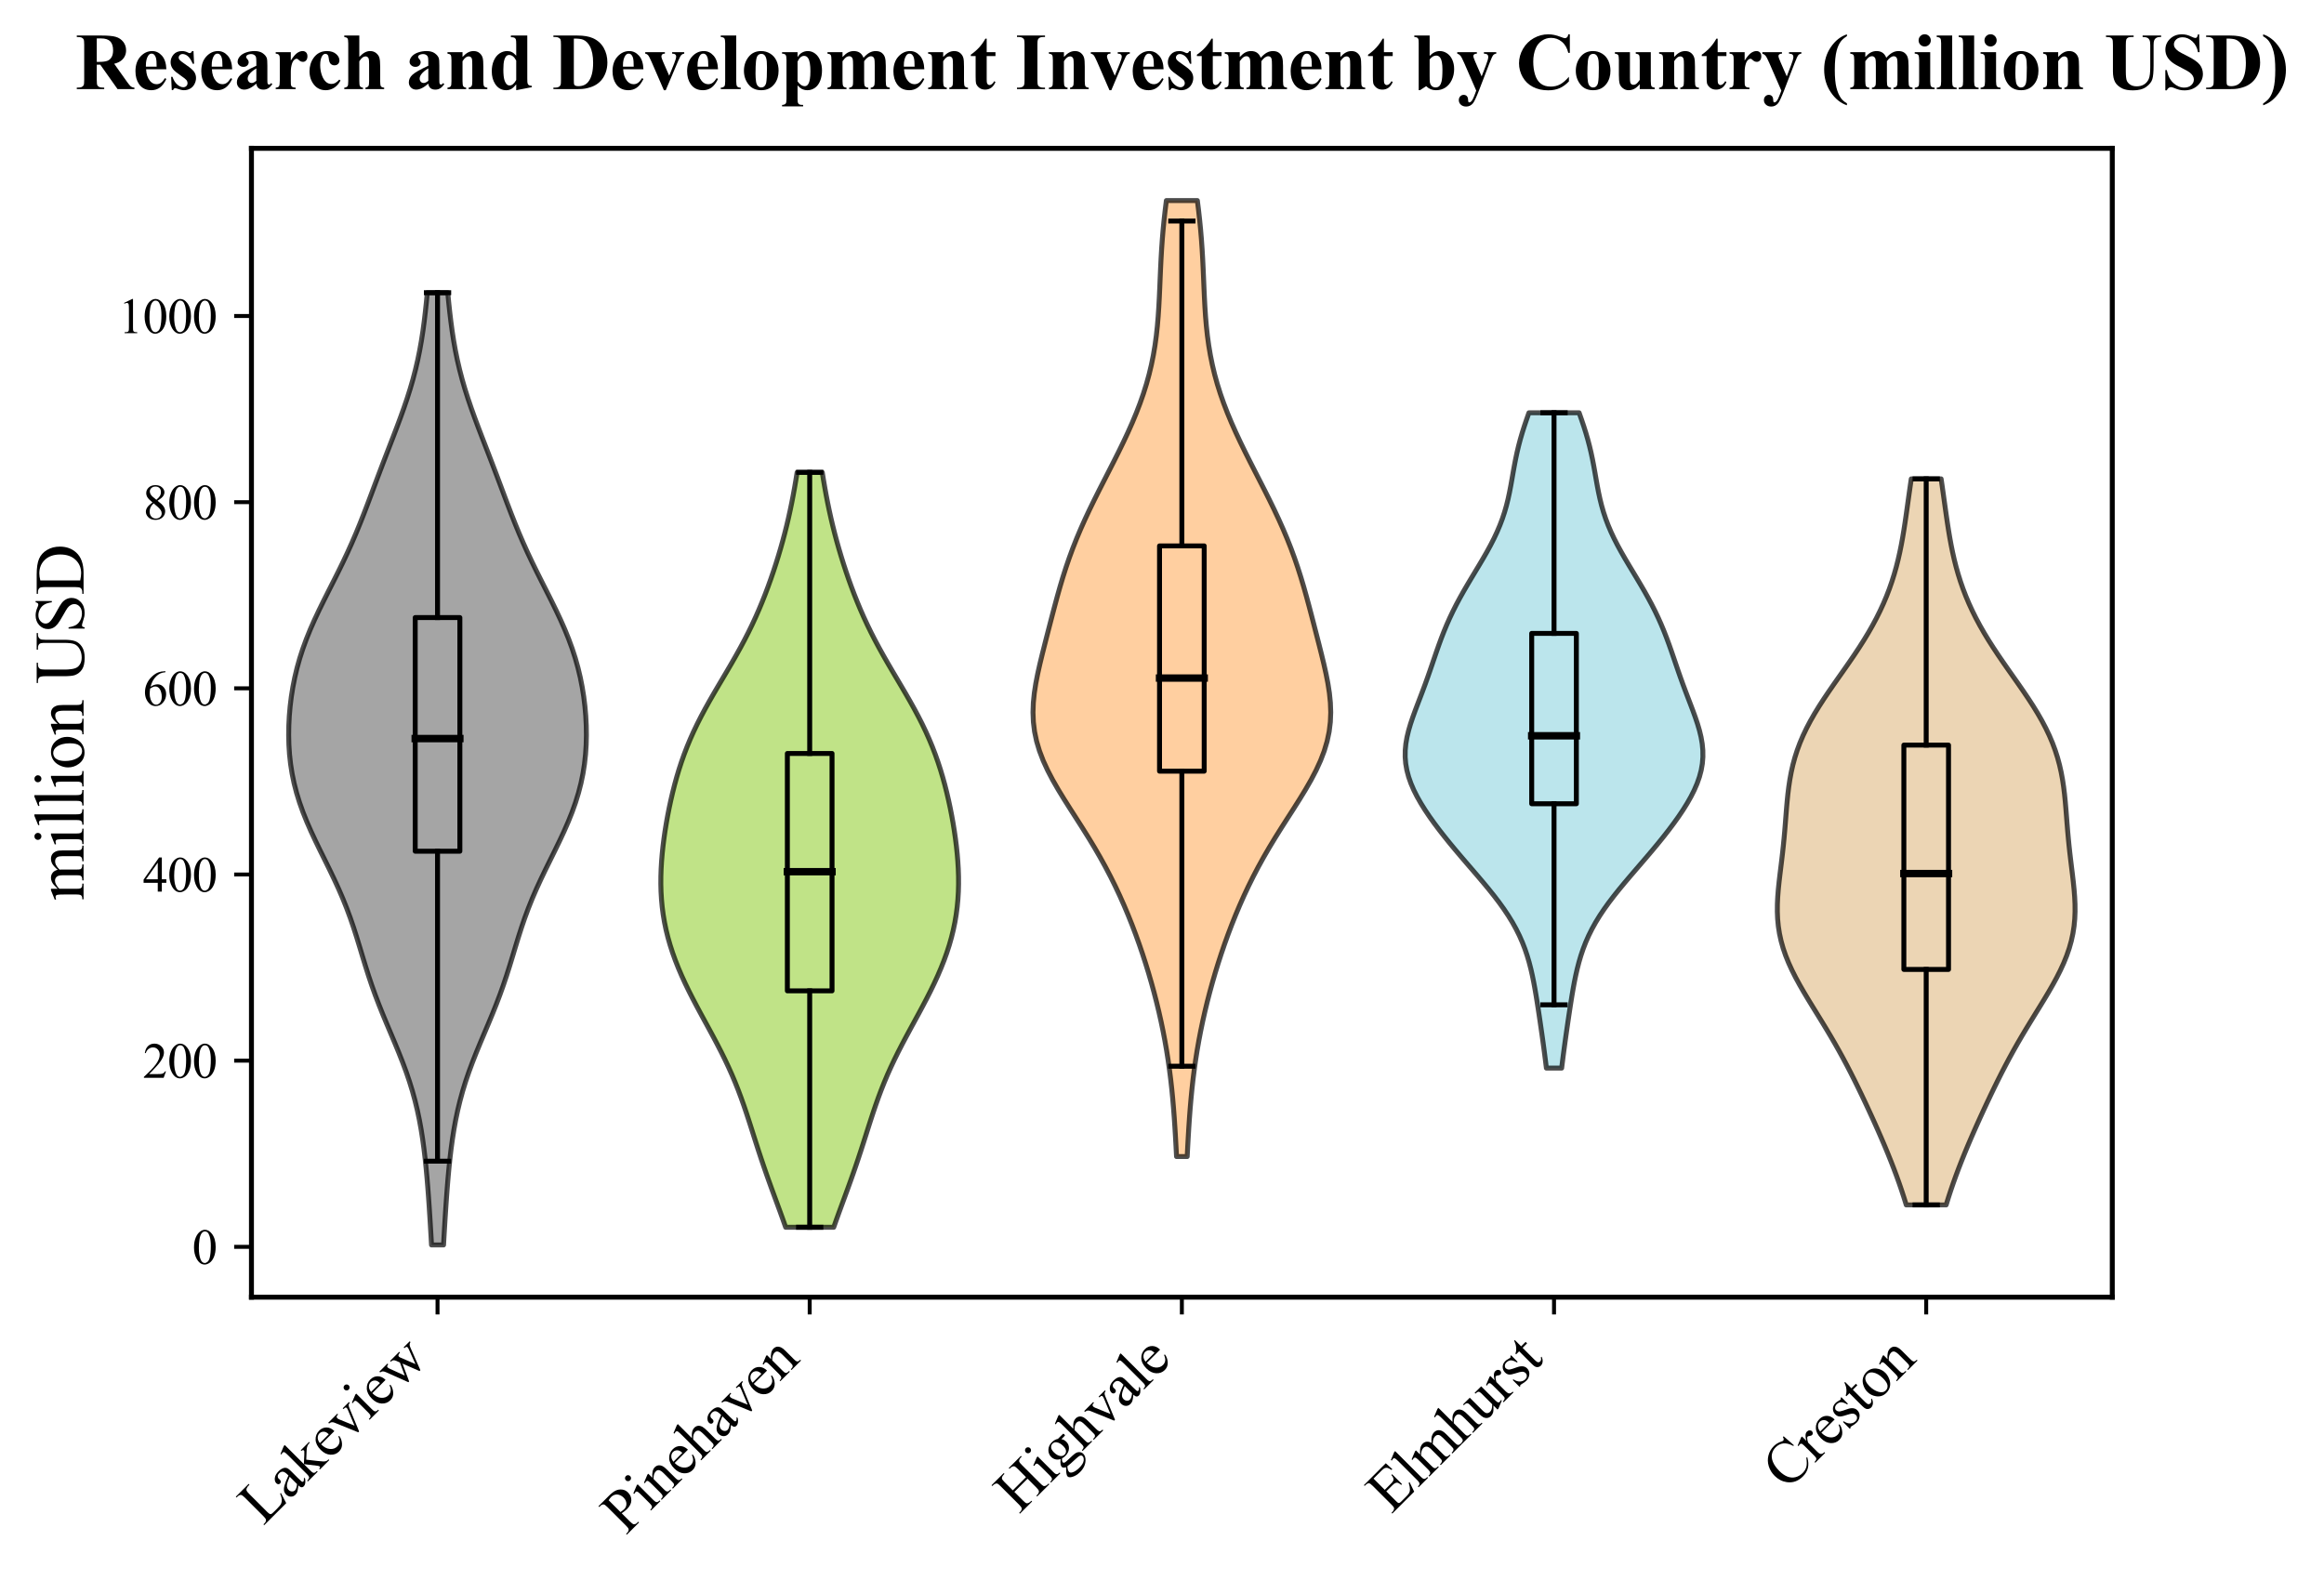 <?xml version="1.0" encoding="utf-8" standalone="no"?>
<!DOCTYPE svg PUBLIC "-//W3C//DTD SVG 1.1//EN"
  "http://www.w3.org/Graphics/SVG/1.1/DTD/svg11.dtd">
<svg xmlns:xlink="http://www.w3.org/1999/xlink" width="470.588pt" height="319.972pt" viewBox="0 0 470.588 319.972" xmlns="http://www.w3.org/2000/svg" version="1.1">
 <defs>
  <style type="text/css">*{stroke-linejoin: round; stroke-linecap: butt}</style>
 </defs>
 <g id="figure_1">
  <g id="patch_1">
   <path d="M 0 319.972 
L 470.588 319.972 
L 470.588 0 
L 0 0 
z
" style="fill: #ffffff"/>
  </g>
  <g id="axes_1">
   <g id="patch_2">
    <path d="M 50.916 262.719 
L 427.716 262.719 
L 427.716 30.045 
L 50.916 30.045 
z
" style="fill: #ffffff"/>
   </g>
   <g id="PolyCollection_1">
    <defs>
     <path id="m9fa57d9895" d="M 89.813 -67.83 
L 87.379 -67.83 
L 87.267 -69.778 
L 87.151 -71.726 
L 87.031 -73.674 
L 86.904 -75.622 
L 86.768 -77.57 
L 86.621 -79.518 
L 86.46 -81.466 
L 86.28 -83.414 
L 86.078 -85.362 
L 85.847 -87.31 
L 85.581 -89.258 
L 85.274 -91.206 
L 84.919 -93.154 
L 84.509 -95.102 
L 84.038 -97.05 
L 83.503 -98.999 
L 82.903 -100.947 
L 82.239 -102.895 
L 81.517 -104.843 
L 80.748 -106.791 
L 79.945 -108.739 
L 79.124 -110.687 
L 78.3 -112.635 
L 77.492 -114.583 
L 76.712 -116.531 
L 75.97 -118.479 
L 75.273 -120.427 
L 74.618 -122.375 
L 73.999 -124.323 
L 73.404 -126.271 
L 72.817 -128.219 
L 72.22 -130.167 
L 71.595 -132.116 
L 70.928 -134.064 
L 70.206 -136.012 
L 69.425 -137.96 
L 68.583 -139.908 
L 67.689 -141.856 
L 66.755 -143.804 
L 65.796 -145.752 
L 64.833 -147.7 
L 63.887 -149.648 
L 62.978 -151.596 
L 62.126 -153.544 
L 61.346 -155.492 
L 60.652 -157.44 
L 60.052 -159.388 
L 59.549 -161.336 
L 59.146 -163.284 
L 58.84 -165.233 
L 58.626 -167.181 
L 58.499 -169.129 
L 58.452 -171.077 
L 58.481 -173.025 
L 58.581 -174.973 
L 58.751 -176.921 
L 58.99 -178.869 
L 59.302 -180.817 
L 59.688 -182.765 
L 60.153 -184.713 
L 60.7 -186.661 
L 61.331 -188.609 
L 62.044 -190.557 
L 62.834 -192.505 
L 63.692 -194.453 
L 64.608 -196.401 
L 65.564 -198.349 
L 66.544 -200.298 
L 67.531 -202.246 
L 68.508 -204.194 
L 69.46 -206.142 
L 70.379 -208.09 
L 71.257 -210.038 
L 72.095 -211.986 
L 72.895 -213.934 
L 73.664 -215.882 
L 74.411 -217.83 
L 75.145 -219.778 
L 75.874 -221.726 
L 76.607 -223.674 
L 77.347 -225.622 
L 78.094 -227.57 
L 78.847 -229.518 
L 79.6 -231.466 
L 80.345 -233.415 
L 81.072 -235.363 
L 81.772 -237.311 
L 82.435 -239.259 
L 83.053 -241.207 
L 83.619 -243.155 
L 84.129 -245.103 
L 84.583 -247.051 
L 84.981 -248.999 
L 85.328 -250.947 
L 85.63 -252.895 
L 85.893 -254.843 
L 86.125 -256.791 
L 86.334 -258.739 
L 86.526 -260.687 
L 90.666 -260.687 
L 90.666 -260.687 
L 90.858 -258.739 
L 91.066 -256.791 
L 91.299 -254.843 
L 91.562 -252.895 
L 91.864 -250.947 
L 92.211 -248.999 
L 92.609 -247.051 
L 93.063 -245.103 
L 93.573 -243.155 
L 94.139 -241.207 
L 94.757 -239.259 
L 95.419 -237.311 
L 96.119 -235.363 
L 96.847 -233.415 
L 97.592 -231.466 
L 98.345 -229.518 
L 99.098 -227.57 
L 99.845 -225.622 
L 100.585 -223.674 
L 101.318 -221.726 
L 102.047 -219.778 
L 102.781 -217.83 
L 103.528 -215.882 
L 104.297 -213.934 
L 105.097 -211.986 
L 105.935 -210.038 
L 106.813 -208.09 
L 107.732 -206.142 
L 108.684 -204.194 
L 109.661 -202.246 
L 110.648 -200.298 
L 111.628 -198.349 
L 112.584 -196.401 
L 113.499 -194.453 
L 114.358 -192.505 
L 115.148 -190.557 
L 115.861 -188.609 
L 116.492 -186.661 
L 117.039 -184.713 
L 117.504 -182.765 
L 117.89 -180.817 
L 118.202 -178.869 
L 118.441 -176.921 
L 118.611 -174.973 
L 118.711 -173.025 
L 118.74 -171.077 
L 118.693 -169.129 
L 118.566 -167.181 
L 118.352 -165.233 
L 118.046 -163.284 
L 117.642 -161.336 
L 117.14 -159.388 
L 116.54 -157.44 
L 115.846 -155.492 
L 115.066 -153.544 
L 114.214 -151.596 
L 113.305 -149.648 
L 112.359 -147.7 
L 111.396 -145.752 
L 110.437 -143.804 
L 109.503 -141.856 
L 108.608 -139.908 
L 107.767 -137.96 
L 106.986 -136.012 
L 106.264 -134.064 
L 105.597 -132.116 
L 104.972 -130.167 
L 104.375 -128.219 
L 103.788 -126.271 
L 103.193 -124.323 
L 102.574 -122.375 
L 101.919 -120.427 
L 101.221 -118.479 
L 100.48 -116.531 
L 99.7 -114.583 
L 98.891 -112.635 
L 98.068 -110.687 
L 97.247 -108.739 
L 96.443 -106.791 
L 95.675 -104.843 
L 94.953 -102.895 
L 94.289 -100.947 
L 93.689 -98.999 
L 93.154 -97.05 
L 92.683 -95.102 
L 92.273 -93.154 
L 91.918 -91.206 
L 91.611 -89.258 
L 91.345 -87.31 
L 91.114 -85.362 
L 90.912 -83.414 
L 90.732 -81.466 
L 90.571 -79.518 
L 90.424 -77.57 
L 90.288 -75.622 
L 90.161 -73.674 
L 90.041 -71.726 
L 89.925 -69.778 
L 89.813 -67.83 
z
" style="stroke: #000000; stroke-opacity: 0.7"/>
    </defs>
    <g clip-path="url(#pcfd11db8bb)">
     <use xlink:href="#m9fa57d9895" x="0" y="319.972" style="fill: #7f7f7f; fill-opacity: 0.7; stroke: #000000; stroke-opacity: 0.7"/>
    </g>
   </g>
   <g id="PolyCollection_2">
    <defs>
     <path id="m694c029791" d="M 168.822 -71.412 
L 159.09 -71.412 
L 158.545 -72.956 
L 157.987 -74.5 
L 157.42 -76.045 
L 156.852 -77.589 
L 156.286 -79.133 
L 155.728 -80.678 
L 155.179 -82.222 
L 154.644 -83.766 
L 154.122 -85.311 
L 153.612 -86.855 
L 153.114 -88.399 
L 152.621 -89.944 
L 152.131 -91.488 
L 151.635 -93.032 
L 151.129 -94.577 
L 150.605 -96.121 
L 150.056 -97.666 
L 149.477 -99.21 
L 148.863 -100.754 
L 148.211 -102.299 
L 147.52 -103.843 
L 146.791 -105.387 
L 146.028 -106.932 
L 145.234 -108.476 
L 144.416 -110.02 
L 143.583 -111.565 
L 142.742 -113.109 
L 141.902 -114.653 
L 141.073 -116.198 
L 140.263 -117.742 
L 139.48 -119.287 
L 138.731 -120.831 
L 138.023 -122.375 
L 137.362 -123.92 
L 136.751 -125.464 
L 136.194 -127.008 
L 135.694 -128.553 
L 135.253 -130.097 
L 134.873 -131.641 
L 134.552 -133.186 
L 134.292 -134.73 
L 134.089 -136.274 
L 133.944 -137.819 
L 133.852 -139.363 
L 133.812 -140.907 
L 133.819 -142.452 
L 133.871 -143.996 
L 133.963 -145.541 
L 134.092 -147.085 
L 134.255 -148.629 
L 134.449 -150.174 
L 134.672 -151.718 
L 134.923 -153.262 
L 135.201 -154.807 
L 135.505 -156.351 
L 135.836 -157.895 
L 136.196 -159.44 
L 136.586 -160.984 
L 137.011 -162.528 
L 137.473 -164.073 
L 137.975 -165.617 
L 138.521 -167.162 
L 139.113 -168.706 
L 139.754 -170.25 
L 140.444 -171.795 
L 141.182 -173.339 
L 141.966 -174.883 
L 142.791 -176.428 
L 143.651 -177.972 
L 144.539 -179.516 
L 145.444 -181.061 
L 146.358 -182.605 
L 147.271 -184.149 
L 148.173 -185.694 
L 149.056 -187.238 
L 149.913 -188.782 
L 150.739 -190.327 
L 151.529 -191.871 
L 152.283 -193.416 
L 152.999 -194.96 
L 153.678 -196.504 
L 154.323 -198.049 
L 154.936 -199.593 
L 155.519 -201.137 
L 156.075 -202.682 
L 156.605 -204.226 
L 157.111 -205.77 
L 157.593 -207.315 
L 158.052 -208.859 
L 158.487 -210.403 
L 158.9 -211.948 
L 159.288 -213.492 
L 159.653 -215.037 
L 159.995 -216.581 
L 160.315 -218.125 
L 160.615 -219.67 
L 160.896 -221.214 
L 161.16 -222.758 
L 161.408 -224.303 
L 166.504 -224.303 
L 166.504 -224.303 
L 166.752 -222.758 
L 167.016 -221.214 
L 167.297 -219.67 
L 167.596 -218.125 
L 167.917 -216.581 
L 168.259 -215.037 
L 168.624 -213.492 
L 169.012 -211.948 
L 169.424 -210.403 
L 169.86 -208.859 
L 170.319 -207.315 
L 170.801 -205.77 
L 171.307 -204.226 
L 171.837 -202.682 
L 172.393 -201.137 
L 172.976 -199.593 
L 173.589 -198.049 
L 174.234 -196.504 
L 174.913 -194.96 
L 175.629 -193.416 
L 176.382 -191.871 
L 177.173 -190.327 
L 177.998 -188.782 
L 178.856 -187.238 
L 179.739 -185.694 
L 180.641 -184.149 
L 181.554 -182.605 
L 182.468 -181.061 
L 183.373 -179.516 
L 184.261 -177.972 
L 185.121 -176.428 
L 185.946 -174.883 
L 186.73 -173.339 
L 187.468 -171.795 
L 188.158 -170.25 
L 188.799 -168.706 
L 189.391 -167.162 
L 189.937 -165.617 
L 190.439 -164.073 
L 190.901 -162.528 
L 191.325 -160.984 
L 191.716 -159.44 
L 192.076 -157.895 
L 192.407 -156.351 
L 192.711 -154.807 
L 192.989 -153.262 
L 193.239 -151.718 
L 193.463 -150.174 
L 193.657 -148.629 
L 193.82 -147.085 
L 193.949 -145.541 
L 194.041 -143.996 
L 194.093 -142.452 
L 194.1 -140.907 
L 194.06 -139.363 
L 193.968 -137.819 
L 193.822 -136.274 
L 193.62 -134.73 
L 193.36 -133.186 
L 193.039 -131.641 
L 192.659 -130.097 
L 192.218 -128.553 
L 191.718 -127.008 
L 191.161 -125.464 
L 190.55 -123.92 
L 189.889 -122.375 
L 189.181 -120.831 
L 188.432 -119.287 
L 187.649 -117.742 
L 186.839 -116.198 
L 186.01 -114.653 
L 185.17 -113.109 
L 184.329 -111.565 
L 183.496 -110.02 
L 182.678 -108.476 
L 181.884 -106.932 
L 181.121 -105.387 
L 180.392 -103.843 
L 179.701 -102.299 
L 179.049 -100.754 
L 178.435 -99.21 
L 177.856 -97.666 
L 177.307 -96.121 
L 176.783 -94.577 
L 176.277 -93.032 
L 175.781 -91.488 
L 175.291 -89.944 
L 174.798 -88.399 
L 174.299 -86.855 
L 173.79 -85.311 
L 173.268 -83.766 
L 172.732 -82.222 
L 172.184 -80.678 
L 171.626 -79.133 
L 171.06 -77.589 
L 170.491 -76.045 
L 169.925 -74.5 
L 169.367 -72.956 
L 168.822 -71.412 
z
" style="stroke: #000000; stroke-opacity: 0.7"/>
    </defs>
    <g clip-path="url(#pcfd11db8bb)">
     <use xlink:href="#m694c029791" x="0" y="319.972" style="fill: #a6d854; fill-opacity: 0.7; stroke: #000000; stroke-opacity: 0.7"/>
    </g>
   </g>
   <g id="PolyCollection_3">
    <defs>
     <path id="m2268e26e18" d="M 240.394 -85.739 
L 238.238 -85.739 
L 238.136 -87.695 
L 238.027 -89.651 
L 237.908 -91.606 
L 237.777 -93.562 
L 237.628 -95.518 
L 237.46 -97.473 
L 237.269 -99.429 
L 237.051 -101.385 
L 236.805 -103.34 
L 236.528 -105.296 
L 236.22 -107.252 
L 235.878 -109.207 
L 235.504 -111.163 
L 235.096 -113.119 
L 234.656 -115.074 
L 234.183 -117.03 
L 233.679 -118.986 
L 233.142 -120.941 
L 232.573 -122.897 
L 231.971 -124.853 
L 231.337 -126.808 
L 230.668 -128.764 
L 229.963 -130.72 
L 229.221 -132.675 
L 228.44 -134.631 
L 227.616 -136.587 
L 226.747 -138.542 
L 225.83 -140.498 
L 224.86 -142.454 
L 223.835 -144.409 
L 222.755 -146.365 
L 221.621 -148.321 
L 220.438 -150.276 
L 219.215 -152.232 
L 217.966 -154.188 
L 216.711 -156.143 
L 215.473 -158.099 
L 214.278 -160.055 
L 213.155 -162.01 
L 212.132 -163.966 
L 211.236 -165.922 
L 210.488 -167.878 
L 209.903 -169.833 
L 209.491 -171.789 
L 209.25 -173.745 
L 209.172 -175.7 
L 209.242 -177.656 
L 209.441 -179.612 
L 209.743 -181.567 
L 210.126 -183.523 
L 210.563 -185.479 
L 211.037 -187.434 
L 211.53 -189.39 
L 212.031 -191.346 
L 212.536 -193.301 
L 213.045 -195.257 
L 213.56 -197.213 
L 214.089 -199.168 
L 214.641 -201.124 
L 215.224 -203.08 
L 215.847 -205.035 
L 216.517 -206.991 
L 217.237 -208.947 
L 218.011 -210.902 
L 218.836 -212.858 
L 219.711 -214.814 
L 220.628 -216.769 
L 221.581 -218.725 
L 222.56 -220.681 
L 223.557 -222.636 
L 224.558 -224.592 
L 225.555 -226.548 
L 226.535 -228.503 
L 227.488 -230.459 
L 228.404 -232.415 
L 229.274 -234.37 
L 230.089 -236.326 
L 230.842 -238.282 
L 231.527 -240.238 
L 232.141 -242.193 
L 232.682 -244.149 
L 233.15 -246.105 
L 233.546 -248.06 
L 233.875 -250.016 
L 234.141 -251.972 
L 234.354 -253.927 
L 234.52 -255.883 
L 234.649 -257.839 
L 234.753 -259.794 
L 234.841 -261.75 
L 234.922 -263.706 
L 235.008 -265.661 
L 235.104 -267.617 
L 235.22 -269.573 
L 235.358 -271.528 
L 235.523 -273.484 
L 235.716 -275.44 
L 235.935 -277.395 
L 236.178 -279.351 
L 242.454 -279.351 
L 242.454 -279.351 
L 242.697 -277.395 
L 242.916 -275.44 
L 243.108 -273.484 
L 243.274 -271.528 
L 243.412 -269.573 
L 243.527 -267.617 
L 243.624 -265.661 
L 243.709 -263.706 
L 243.791 -261.75 
L 243.879 -259.794 
L 243.982 -257.839 
L 244.112 -255.883 
L 244.278 -253.927 
L 244.49 -251.972 
L 244.757 -250.016 
L 245.086 -248.06 
L 245.482 -246.105 
L 245.949 -244.149 
L 246.49 -242.193 
L 247.105 -240.238 
L 247.79 -238.282 
L 248.543 -236.326 
L 249.358 -234.37 
L 250.227 -232.415 
L 251.144 -230.459 
L 252.097 -228.503 
L 253.077 -226.548 
L 254.073 -224.592 
L 255.075 -222.636 
L 256.071 -220.681 
L 257.051 -218.725 
L 258.004 -216.769 
L 258.921 -214.814 
L 259.796 -212.858 
L 260.621 -210.902 
L 261.395 -208.947 
L 262.115 -206.991 
L 262.785 -205.035 
L 263.408 -203.08 
L 263.991 -201.124 
L 264.543 -199.168 
L 265.072 -197.213 
L 265.587 -195.257 
L 266.095 -193.301 
L 266.6 -191.346 
L 267.102 -189.39 
L 267.595 -187.434 
L 268.068 -185.479 
L 268.506 -183.523 
L 268.888 -181.567 
L 269.191 -179.612 
L 269.389 -177.656 
L 269.46 -175.7 
L 269.382 -173.745 
L 269.141 -171.789 
L 268.728 -169.833 
L 268.144 -167.878 
L 267.396 -165.922 
L 266.5 -163.966 
L 265.477 -162.01 
L 264.354 -160.055 
L 263.159 -158.099 
L 261.921 -156.143 
L 260.665 -154.188 
L 259.417 -152.232 
L 258.194 -150.276 
L 257.011 -148.321 
L 255.877 -146.365 
L 254.797 -144.409 
L 253.772 -142.454 
L 252.802 -140.498 
L 251.884 -138.542 
L 251.015 -136.587 
L 250.192 -134.631 
L 249.411 -132.675 
L 248.669 -130.72 
L 247.964 -128.764 
L 247.295 -126.808 
L 246.66 -124.853 
L 246.059 -122.897 
L 245.49 -120.941 
L 244.953 -118.986 
L 244.448 -117.03 
L 243.976 -115.074 
L 243.536 -113.119 
L 243.128 -111.163 
L 242.754 -109.207 
L 242.412 -107.252 
L 242.103 -105.296 
L 241.827 -103.34 
L 241.58 -101.385 
L 241.363 -99.429 
L 241.172 -97.473 
L 241.003 -95.518 
L 240.855 -93.562 
L 240.723 -91.606 
L 240.605 -89.651 
L 240.496 -87.695 
L 240.394 -85.739 
z
" style="stroke: #000000; stroke-opacity: 0.7"/>
    </defs>
    <g clip-path="url(#pcfd11db8bb)">
     <use xlink:href="#m2268e26e18" x="0" y="319.972" style="fill: #ffbb78; fill-opacity: 0.7; stroke: #000000; stroke-opacity: 0.7"/>
    </g>
   </g>
   <g id="PolyCollection_4">
    <defs>
     <path id="mb9925da5ec" d="M 316.222 -103.649 
L 313.13 -103.649 
L 312.964 -104.989 
L 312.792 -106.33 
L 312.615 -107.671 
L 312.432 -109.011 
L 312.244 -110.352 
L 312.053 -111.692 
L 311.859 -113.033 
L 311.661 -114.374 
L 311.459 -115.714 
L 311.25 -117.055 
L 311.033 -118.395 
L 310.803 -119.736 
L 310.555 -121.077 
L 310.282 -122.417 
L 309.976 -123.758 
L 309.629 -125.098 
L 309.233 -126.439 
L 308.78 -127.78 
L 308.261 -129.12 
L 307.671 -130.461 
L 307.005 -131.801 
L 306.262 -133.142 
L 305.441 -134.483 
L 304.547 -135.823 
L 303.584 -137.164 
L 302.562 -138.504 
L 301.491 -139.845 
L 300.381 -141.186 
L 299.244 -142.526 
L 298.093 -143.867 
L 296.937 -145.207 
L 295.789 -146.548 
L 294.655 -147.889 
L 293.544 -149.229 
L 292.462 -150.57 
L 291.416 -151.91 
L 290.411 -153.251 
L 289.454 -154.591 
L 288.553 -155.932 
L 287.717 -157.273 
L 286.956 -158.613 
L 286.28 -159.954 
L 285.702 -161.294 
L 285.231 -162.635 
L 284.876 -163.976 
L 284.642 -165.316 
L 284.532 -166.657 
L 284.544 -167.997 
L 284.671 -169.338 
L 284.902 -170.679 
L 285.224 -172.019 
L 285.619 -173.36 
L 286.069 -174.7 
L 286.556 -176.041 
L 287.064 -177.382 
L 287.578 -178.722 
L 288.087 -180.063 
L 288.585 -181.403 
L 289.068 -182.744 
L 289.538 -184.085 
L 289.998 -185.425 
L 290.455 -186.766 
L 290.915 -188.106 
L 291.389 -189.447 
L 291.883 -190.788 
L 292.406 -192.128 
L 292.963 -193.469 
L 293.558 -194.809 
L 294.195 -196.15 
L 294.872 -197.491 
L 295.588 -198.831 
L 296.338 -200.172 
L 297.116 -201.512 
L 297.914 -202.853 
L 298.722 -204.194 
L 299.528 -205.534 
L 300.321 -206.875 
L 301.09 -208.215 
L 301.822 -209.556 
L 302.508 -210.897 
L 303.139 -212.237 
L 303.709 -213.578 
L 304.217 -214.918 
L 304.661 -216.259 
L 305.046 -217.6 
L 305.378 -218.94 
L 305.667 -220.281 
L 305.925 -221.621 
L 306.164 -222.962 
L 306.397 -224.303 
L 306.638 -225.643 
L 306.896 -226.984 
L 307.181 -228.324 
L 307.499 -229.665 
L 307.853 -231.006 
L 308.244 -232.346 
L 308.668 -233.687 
L 309.121 -235.027 
L 309.594 -236.368 
L 319.758 -236.368 
L 319.758 -236.368 
L 320.231 -235.027 
L 320.684 -233.687 
L 321.108 -232.346 
L 321.499 -231.006 
L 321.853 -229.665 
L 322.171 -228.324 
L 322.456 -226.984 
L 322.714 -225.643 
L 322.954 -224.303 
L 323.188 -222.962 
L 323.427 -221.621 
L 323.685 -220.281 
L 323.974 -218.94 
L 324.306 -217.6 
L 324.691 -216.259 
L 325.135 -214.918 
L 325.642 -213.578 
L 326.213 -212.237 
L 326.844 -210.897 
L 327.53 -209.556 
L 328.262 -208.215 
L 329.03 -206.875 
L 329.824 -205.534 
L 330.63 -204.194 
L 331.438 -202.853 
L 332.236 -201.512 
L 333.014 -200.172 
L 333.764 -198.831 
L 334.48 -197.491 
L 335.157 -196.15 
L 335.794 -194.809 
L 336.389 -193.469 
L 336.946 -192.128 
L 337.469 -190.788 
L 337.963 -189.447 
L 338.437 -188.106 
L 338.897 -186.766 
L 339.354 -185.425 
L 339.814 -184.085 
L 340.284 -182.744 
L 340.767 -181.403 
L 341.265 -180.063 
L 341.774 -178.722 
L 342.288 -177.382 
L 342.796 -176.041 
L 343.283 -174.7 
L 343.733 -173.36 
L 344.128 -172.019 
L 344.45 -170.679 
L 344.681 -169.338 
L 344.808 -167.997 
L 344.82 -166.657 
L 344.71 -165.316 
L 344.476 -163.976 
L 344.121 -162.635 
L 343.65 -161.294 
L 343.071 -159.954 
L 342.396 -158.613 
L 341.635 -157.273 
L 340.799 -155.932 
L 339.898 -154.591 
L 338.941 -153.251 
L 337.936 -151.91 
L 336.89 -150.57 
L 335.808 -149.229 
L 334.697 -147.889 
L 333.563 -146.548 
L 332.414 -145.207 
L 331.259 -143.867 
L 330.108 -142.526 
L 328.971 -141.186 
L 327.861 -139.845 
L 326.79 -138.504 
L 325.768 -137.164 
L 324.805 -135.823 
L 323.911 -134.483 
L 323.09 -133.142 
L 322.347 -131.801 
L 321.681 -130.461 
L 321.091 -129.12 
L 320.572 -127.78 
L 320.118 -126.439 
L 319.723 -125.098 
L 319.376 -123.758 
L 319.07 -122.417 
L 318.797 -121.077 
L 318.549 -119.736 
L 318.319 -118.395 
L 318.102 -117.055 
L 317.893 -115.714 
L 317.691 -114.374 
L 317.493 -113.033 
L 317.299 -111.692 
L 317.108 -110.352 
L 316.92 -109.011 
L 316.737 -107.671 
L 316.559 -106.33 
L 316.388 -104.989 
L 316.222 -103.649 
z
" style="stroke: #000000; stroke-opacity: 0.7"/>
    </defs>
    <g clip-path="url(#pcfd11db8bb)">
     <use xlink:href="#mb9925da5ec" x="0" y="319.972" style="fill: #9edae5; fill-opacity: 0.7; stroke: #000000; stroke-opacity: 0.7"/>
    </g>
   </g>
   <g id="PolyCollection_5">
    <defs>
     <path id="mcf4a4a2212" d="M 394.073 -75.936 
L 385.999 -75.936 
L 385.537 -77.421 
L 385.051 -78.907 
L 384.541 -80.392 
L 384.007 -81.877 
L 383.45 -83.363 
L 382.872 -84.848 
L 382.274 -86.333 
L 381.658 -87.819 
L 381.025 -89.304 
L 380.378 -90.789 
L 379.717 -92.275 
L 379.044 -93.76 
L 378.361 -95.245 
L 377.668 -96.731 
L 376.963 -98.216 
L 376.246 -99.701 
L 375.515 -101.187 
L 374.767 -102.672 
L 373.999 -104.157 
L 373.209 -105.642 
L 372.394 -107.128 
L 371.555 -108.613 
L 370.691 -110.098 
L 369.805 -111.584 
L 368.901 -113.069 
L 367.986 -114.554 
L 367.069 -116.04 
L 366.16 -117.525 
L 365.272 -119.01 
L 364.417 -120.496 
L 363.608 -121.981 
L 362.858 -123.466 
L 362.179 -124.952 
L 361.58 -126.437 
L 361.069 -127.922 
L 360.65 -129.408 
L 360.326 -130.893 
L 360.096 -132.378 
L 359.953 -133.864 
L 359.892 -135.349 
L 359.902 -136.834 
L 359.972 -138.32 
L 360.089 -139.805 
L 360.24 -141.29 
L 360.412 -142.776 
L 360.594 -144.261 
L 360.776 -145.746 
L 360.95 -147.232 
L 361.111 -148.717 
L 361.257 -150.202 
L 361.39 -151.688 
L 361.511 -153.173 
L 361.627 -154.658 
L 361.745 -156.143 
L 361.874 -157.629 
L 362.024 -159.114 
L 362.206 -160.599 
L 362.429 -162.085 
L 362.704 -163.57 
L 363.039 -165.055 
L 363.442 -166.541 
L 363.918 -168.026 
L 364.47 -169.511 
L 365.101 -170.997 
L 365.809 -172.482 
L 366.591 -173.967 
L 367.441 -175.453 
L 368.351 -176.938 
L 369.312 -178.423 
L 370.313 -179.909 
L 371.341 -181.394 
L 372.384 -182.879 
L 373.429 -184.365 
L 374.464 -185.85 
L 375.479 -187.335 
L 376.463 -188.821 
L 377.408 -190.306 
L 378.308 -191.791 
L 379.157 -193.277 
L 379.952 -194.762 
L 380.692 -196.247 
L 381.375 -197.733 
L 382.002 -199.218 
L 382.574 -200.703 
L 383.092 -202.188 
L 383.56 -203.674 
L 383.979 -205.159 
L 384.355 -206.644 
L 384.691 -208.13 
L 384.993 -209.615 
L 385.265 -211.1 
L 385.513 -212.586 
L 385.743 -214.071 
L 385.96 -215.556 
L 386.17 -217.042 
L 386.377 -218.527 
L 386.585 -220.012 
L 386.796 -221.498 
L 387.012 -222.983 
L 393.06 -222.983 
L 393.06 -222.983 
L 393.276 -221.498 
L 393.487 -220.012 
L 393.695 -218.527 
L 393.902 -217.042 
L 394.112 -215.556 
L 394.329 -214.071 
L 394.559 -212.586 
L 394.807 -211.1 
L 395.079 -209.615 
L 395.381 -208.13 
L 395.717 -206.644 
L 396.093 -205.159 
L 396.512 -203.674 
L 396.98 -202.188 
L 397.498 -200.703 
L 398.07 -199.218 
L 398.696 -197.733 
L 399.38 -196.247 
L 400.119 -194.762 
L 400.915 -193.277 
L 401.764 -191.791 
L 402.664 -190.306 
L 403.609 -188.821 
L 404.593 -187.335 
L 405.608 -185.85 
L 406.643 -184.365 
L 407.688 -182.879 
L 408.731 -181.394 
L 409.759 -179.909 
L 410.76 -178.423 
L 411.721 -176.938 
L 412.631 -175.453 
L 413.481 -173.967 
L 414.263 -172.482 
L 414.971 -170.997 
L 415.602 -169.511 
L 416.154 -168.026 
L 416.63 -166.541 
L 417.033 -165.055 
L 417.368 -163.57 
L 417.643 -162.085 
L 417.866 -160.599 
L 418.048 -159.114 
L 418.198 -157.629 
L 418.327 -156.143 
L 418.445 -154.658 
L 418.561 -153.173 
L 418.682 -151.688 
L 418.815 -150.202 
L 418.961 -148.717 
L 419.122 -147.232 
L 419.296 -145.746 
L 419.478 -144.261 
L 419.66 -142.776 
L 419.832 -141.29 
L 419.983 -139.805 
L 420.1 -138.32 
L 420.17 -136.834 
L 420.18 -135.349 
L 420.119 -133.864 
L 419.976 -132.378 
L 419.745 -130.893 
L 419.422 -129.408 
L 419.003 -127.922 
L 418.492 -126.437 
L 417.893 -124.952 
L 417.214 -123.466 
L 416.464 -121.981 
L 415.655 -120.496 
L 414.8 -119.01 
L 413.912 -117.525 
L 413.003 -116.04 
L 412.086 -114.554 
L 411.171 -113.069 
L 410.267 -111.584 
L 409.381 -110.098 
L 408.517 -108.613 
L 407.678 -107.128 
L 406.863 -105.642 
L 406.073 -104.157 
L 405.305 -102.672 
L 404.557 -101.187 
L 403.826 -99.701 
L 403.109 -98.216 
L 402.404 -96.731 
L 401.711 -95.245 
L 401.027 -93.76 
L 400.355 -92.275 
L 399.694 -90.789 
L 399.047 -89.304 
L 398.414 -87.819 
L 397.798 -86.333 
L 397.2 -84.848 
L 396.622 -83.363 
L 396.065 -81.877 
L 395.531 -80.392 
L 395.021 -78.907 
L 394.535 -77.421 
L 394.073 -75.936 
z
" style="stroke: #000000; stroke-opacity: 0.7"/>
    </defs>
    <g clip-path="url(#pcfd11db8bb)">
     <use xlink:href="#mcf4a4a2212" x="0" y="319.972" style="fill: #e5c494; fill-opacity: 0.7; stroke: #000000; stroke-opacity: 0.7"/>
    </g>
   </g>
   <g id="matplotlib.axis_1">
    <g id="xtick_1">
     <g id="line2d_1">
      <defs>
       <path id="m15fcde0896" d="M 0 0 
L 0 3.5 
" style="stroke: #000000; stroke-width: 0.8"/>
      </defs>
      <g>
       <use xlink:href="#m15fcde0896" x="88.596" y="262.719" style="stroke: #000000; stroke-width: 0.8"/>
      </g>
     </g>
     <g id="text_1">
      <!-- Lakeview -->
      <g transform="translate(53.328 309.064) rotate(-45) scale(0.12 -0.12)">
       <defs>
        <path id="TimesNewRomanPSMT-4c" d="M 3669 1172 
L 3772 1150 
L 3409 0 
L 128 0 
L 128 116 
L 288 116 
Q 556 116 672 291 
Q 738 391 738 753 
L 738 3488 
Q 738 3884 650 3984 
Q 528 4122 288 4122 
L 128 4122 
L 128 4238 
L 2047 4238 
L 2047 4122 
Q 1709 4125 1573 4059 
Q 1438 3994 1388 3894 
Q 1338 3794 1338 3416 
L 1338 753 
Q 1338 494 1388 397 
Q 1425 331 1503 300 
Q 1581 269 1991 269 
L 2300 269 
Q 2788 269 2984 341 
Q 3181 413 3343 595 
Q 3506 778 3669 1172 
z
" transform="scale(0.016)"/>
        <path id="TimesNewRomanPSMT-61" d="M 1822 413 
Q 1381 72 1269 19 
Q 1100 -59 909 -59 
Q 613 -59 420 144 
Q 228 347 228 678 
Q 228 888 322 1041 
Q 450 1253 767 1440 
Q 1084 1628 1822 1897 
L 1822 2009 
Q 1822 2438 1686 2597 
Q 1550 2756 1291 2756 
Q 1094 2756 978 2650 
Q 859 2544 859 2406 
L 866 2225 
Q 866 2081 792 2003 
Q 719 1925 600 1925 
Q 484 1925 411 2006 
Q 338 2088 338 2228 
Q 338 2497 613 2722 
Q 888 2947 1384 2947 
Q 1766 2947 2009 2819 
Q 2194 2722 2281 2516 
Q 2338 2381 2338 1966 
L 2338 994 
Q 2338 584 2353 492 
Q 2369 400 2405 369 
Q 2441 338 2488 338 
Q 2538 338 2575 359 
Q 2641 400 2828 588 
L 2828 413 
Q 2478 -56 2159 -56 
Q 2006 -56 1915 50 
Q 1825 156 1822 413 
z
M 1822 616 
L 1822 1706 
Q 1350 1519 1213 1441 
Q 966 1303 859 1153 
Q 753 1003 753 825 
Q 753 600 887 451 
Q 1022 303 1197 303 
Q 1434 303 1822 616 
z
" transform="scale(0.016)"/>
        <path id="TimesNewRomanPSMT-6b" d="M 1047 4444 
L 1047 1597 
L 1775 2259 
Q 2006 2472 2044 2528 
Q 2069 2566 2069 2603 
Q 2069 2666 2017 2711 
Q 1966 2756 1847 2763 
L 1847 2863 
L 3091 2863 
L 3091 2763 
Q 2834 2756 2664 2684 
Q 2494 2613 2291 2428 
L 1556 1750 
L 2291 822 
Q 2597 438 2703 334 
Q 2853 188 2966 144 
Q 3044 113 3238 113 
L 3238 0 
L 1847 0 
L 1847 113 
Q 1966 116 2008 148 
Q 2050 181 2050 241 
Q 2050 313 1925 472 
L 1047 1594 
L 1047 644 
Q 1047 366 1086 278 
Q 1125 191 1197 153 
Q 1269 116 1509 113 
L 1509 0 
L 53 0 
L 53 113 
Q 272 113 381 166 
Q 447 200 481 272 
Q 528 375 528 628 
L 528 3234 
Q 528 3731 506 3842 
Q 484 3953 434 3995 
Q 384 4038 303 4038 
Q 238 4038 106 3984 
L 53 4094 
L 903 4444 
L 1047 4444 
z
" transform="scale(0.016)"/>
        <path id="TimesNewRomanPSMT-65" d="M 681 1784 
Q 678 1147 991 784 
Q 1303 422 1725 422 
Q 2006 422 2214 576 
Q 2422 731 2563 1106 
L 2659 1044 
Q 2594 616 2278 264 
Q 1963 -88 1488 -88 
Q 972 -88 605 314 
Q 238 716 238 1394 
Q 238 2128 614 2539 
Q 991 2950 1559 2950 
Q 2041 2950 2350 2633 
Q 2659 2316 2659 1784 
L 681 1784 
z
M 681 1966 
L 2006 1966 
Q 1991 2241 1941 2353 
Q 1863 2528 1708 2628 
Q 1553 2728 1384 2728 
Q 1125 2728 920 2526 
Q 716 2325 681 1966 
z
" transform="scale(0.016)"/>
        <path id="TimesNewRomanPSMT-76" d="M 53 2863 
L 1400 2863 
L 1400 2747 
L 1313 2747 
Q 1191 2747 1127 2687 
Q 1063 2628 1063 2528 
Q 1063 2419 1128 2269 
L 1794 688 
L 2463 2328 
Q 2534 2503 2534 2594 
Q 2534 2638 2509 2666 
Q 2475 2713 2422 2730 
Q 2369 2747 2206 2747 
L 2206 2863 
L 3141 2863 
L 3141 2747 
Q 2978 2734 2916 2681 
Q 2806 2588 2719 2369 
L 1703 -88 
L 1575 -88 
L 553 2328 
Q 484 2497 421 2570 
Q 359 2644 263 2694 
Q 209 2722 53 2747 
L 53 2863 
z
" transform="scale(0.016)"/>
        <path id="TimesNewRomanPSMT-69" d="M 928 4444 
Q 1059 4444 1151 4351 
Q 1244 4259 1244 4128 
Q 1244 3997 1151 3903 
Q 1059 3809 928 3809 
Q 797 3809 703 3903 
Q 609 3997 609 4128 
Q 609 4259 701 4351 
Q 794 4444 928 4444 
z
M 1188 2947 
L 1188 647 
Q 1188 378 1227 289 
Q 1266 200 1342 156 
Q 1419 113 1622 113 
L 1622 0 
L 231 0 
L 231 113 
Q 441 113 512 153 
Q 584 194 626 287 
Q 669 381 669 647 
L 669 1750 
Q 669 2216 641 2353 
Q 619 2453 572 2492 
Q 525 2531 444 2531 
Q 356 2531 231 2484 
L 188 2597 
L 1050 2947 
L 1188 2947 
z
" transform="scale(0.016)"/>
        <path id="TimesNewRomanPSMT-77" d="M 41 2863 
L 1241 2863 
L 1241 2747 
Q 1075 2734 1023 2687 
Q 972 2641 972 2553 
Q 972 2456 1025 2319 
L 1638 672 
L 2253 2013 
L 2091 2434 
Q 2016 2622 1894 2694 
Q 1825 2738 1638 2747 
L 1638 2863 
L 3000 2863 
L 3000 2747 
Q 2775 2738 2681 2666 
Q 2619 2616 2619 2506 
Q 2619 2444 2644 2378 
L 3294 734 
L 3897 2319 
Q 3959 2488 3959 2588 
Q 3959 2647 3898 2694 
Q 3838 2741 3659 2747 
L 3659 2863 
L 4563 2863 
L 4563 2747 
Q 4291 2706 4163 2378 
L 3206 -88 
L 3078 -88 
L 2363 1741 
L 1528 -88 
L 1413 -88 
L 494 2319 
Q 403 2547 315 2626 
Q 228 2706 41 2747 
L 41 2863 
z
" transform="scale(0.016)"/>
       </defs>
       <use xlink:href="#TimesNewRomanPSMT-4c"/>
       <use xlink:href="#TimesNewRomanPSMT-61" x="61.084"/>
       <use xlink:href="#TimesNewRomanPSMT-6b" x="105.469"/>
       <use xlink:href="#TimesNewRomanPSMT-65" x="155.469"/>
       <use xlink:href="#TimesNewRomanPSMT-76" x="199.854"/>
       <use xlink:href="#TimesNewRomanPSMT-69" x="249.854"/>
       <use xlink:href="#TimesNewRomanPSMT-65" x="277.637"/>
       <use xlink:href="#TimesNewRomanPSMT-77" x="322.021"/>
      </g>
     </g>
    </g>
    <g id="xtick_2">
     <g id="line2d_2">
      <g>
       <use xlink:href="#m15fcde0896" x="163.956" y="262.719" style="stroke: #000000; stroke-width: 0.8"/>
      </g>
     </g>
     <g id="text_2">
      <!-- Pinehaven -->
      <g transform="translate(126.794 310.957) rotate(-45) scale(0.12 -0.12)">
       <defs>
        <path id="TimesNewRomanPSMT-50" d="M 1313 1984 
L 1313 750 
Q 1313 350 1400 253 
Q 1519 116 1759 116 
L 1922 116 
L 1922 0 
L 106 0 
L 106 116 
L 266 116 
Q 534 116 650 291 
Q 713 388 713 750 
L 713 3488 
Q 713 3888 628 3984 
Q 506 4122 266 4122 
L 106 4122 
L 106 4238 
L 1659 4238 
Q 2228 4238 2556 4120 
Q 2884 4003 3109 3725 
Q 3334 3447 3334 3066 
Q 3334 2547 2992 2222 
Q 2650 1897 2025 1897 
Q 1872 1897 1694 1919 
Q 1516 1941 1313 1984 
z
M 1313 2163 
Q 1478 2131 1606 2115 
Q 1734 2100 1825 2100 
Q 2150 2100 2386 2351 
Q 2622 2603 2622 3003 
Q 2622 3278 2509 3514 
Q 2397 3750 2190 3867 
Q 1984 3984 1722 3984 
Q 1563 3984 1313 3925 
L 1313 2163 
z
" transform="scale(0.016)"/>
        <path id="TimesNewRomanPSMT-6e" d="M 1034 2341 
Q 1538 2947 1994 2947 
Q 2228 2947 2397 2830 
Q 2566 2713 2666 2444 
Q 2734 2256 2734 1869 
L 2734 647 
Q 2734 375 2778 278 
Q 2813 200 2889 156 
Q 2966 113 3172 113 
L 3172 0 
L 1756 0 
L 1756 113 
L 1816 113 
Q 2016 113 2095 173 
Q 2175 234 2206 353 
Q 2219 400 2219 647 
L 2219 1819 
Q 2219 2209 2117 2386 
Q 2016 2563 1775 2563 
Q 1403 2563 1034 2156 
L 1034 647 
Q 1034 356 1069 288 
Q 1113 197 1189 155 
Q 1266 113 1500 113 
L 1500 0 
L 84 0 
L 84 113 
L 147 113 
Q 366 113 442 223 
Q 519 334 519 647 
L 519 1709 
Q 519 2225 495 2337 
Q 472 2450 423 2490 
Q 375 2531 294 2531 
Q 206 2531 84 2484 
L 38 2597 
L 900 2947 
L 1034 2947 
L 1034 2341 
z
" transform="scale(0.016)"/>
        <path id="TimesNewRomanPSMT-68" d="M 1041 4444 
L 1041 2350 
Q 1388 2731 1591 2839 
Q 1794 2947 1997 2947 
Q 2241 2947 2416 2812 
Q 2591 2678 2675 2391 
Q 2734 2191 2734 1659 
L 2734 647 
Q 2734 375 2778 275 
Q 2809 200 2884 156 
Q 2959 113 3159 113 
L 3159 0 
L 1753 0 
L 1753 113 
L 1819 113 
Q 2019 113 2097 173 
Q 2175 234 2206 353 
Q 2216 403 2216 647 
L 2216 1659 
Q 2216 2128 2167 2275 
Q 2119 2422 2012 2495 
Q 1906 2569 1756 2569 
Q 1603 2569 1437 2487 
Q 1272 2406 1041 2159 
L 1041 647 
Q 1041 353 1073 281 
Q 1106 209 1195 161 
Q 1284 113 1503 113 
L 1503 0 
L 84 0 
L 84 113 
Q 275 113 384 172 
Q 447 203 484 290 
Q 522 378 522 647 
L 522 3238 
Q 522 3728 498 3840 
Q 475 3953 426 3993 
Q 378 4034 297 4034 
Q 231 4034 84 3984 
L 41 4094 
L 897 4444 
L 1041 4444 
z
" transform="scale(0.016)"/>
       </defs>
       <use xlink:href="#TimesNewRomanPSMT-50"/>
       <use xlink:href="#TimesNewRomanPSMT-69" x="55.615"/>
       <use xlink:href="#TimesNewRomanPSMT-6e" x="83.398"/>
       <use xlink:href="#TimesNewRomanPSMT-65" x="133.398"/>
       <use xlink:href="#TimesNewRomanPSMT-68" x="177.783"/>
       <use xlink:href="#TimesNewRomanPSMT-61" x="227.783"/>
       <use xlink:href="#TimesNewRomanPSMT-76" x="272.168"/>
       <use xlink:href="#TimesNewRomanPSMT-65" x="322.168"/>
       <use xlink:href="#TimesNewRomanPSMT-6e" x="366.553"/>
      </g>
     </g>
    </g>
    <g id="xtick_3">
     <g id="line2d_3">
      <g>
       <use xlink:href="#m15fcde0896" x="239.316" y="262.719" style="stroke: #000000; stroke-width: 0.8"/>
      </g>
     </g>
     <g id="text_3">
      <!-- Highvale -->
      <g transform="translate(206.381 306.714) rotate(-45) scale(0.12 -0.12)">
       <defs>
        <path id="TimesNewRomanPSMT-48" d="M 1316 2272 
L 3284 2272 
L 3284 3484 
Q 3284 3809 3244 3913 
Q 3213 3991 3113 4047 
Q 2978 4122 2828 4122 
L 2678 4122 
L 2678 4238 
L 4491 4238 
L 4491 4122 
L 4341 4122 
Q 4191 4122 4056 4050 
Q 3956 4000 3920 3898 
Q 3884 3797 3884 3484 
L 3884 750 
Q 3884 428 3925 325 
Q 3956 247 4053 191 
Q 4191 116 4341 116 
L 4491 116 
L 4491 0 
L 2678 0 
L 2678 116 
L 2828 116 
Q 3088 116 3206 269 
Q 3284 369 3284 750 
L 3284 2041 
L 1316 2041 
L 1316 750 
Q 1316 428 1356 325 
Q 1388 247 1488 191 
Q 1622 116 1772 116 
L 1925 116 
L 1925 0 
L 109 0 
L 109 116 
L 259 116 
Q 522 116 641 269 
Q 716 369 716 750 
L 716 3484 
Q 716 3809 675 3913 
Q 644 3991 547 4047 
Q 409 4122 259 4122 
L 109 4122 
L 109 4238 
L 1925 4238 
L 1925 4122 
L 1772 4122 
Q 1622 4122 1488 4050 
Q 1391 4000 1353 3898 
Q 1316 3797 1316 3484 
L 1316 2272 
z
" transform="scale(0.016)"/>
        <path id="TimesNewRomanPSMT-67" d="M 966 1044 
Q 703 1172 562 1401 
Q 422 1631 422 1909 
Q 422 2334 742 2640 
Q 1063 2947 1563 2947 
Q 1972 2947 2272 2747 
L 2878 2747 
Q 3013 2747 3034 2739 
Q 3056 2731 3066 2713 
Q 3084 2684 3084 2613 
Q 3084 2531 3069 2500 
Q 3059 2484 3036 2475 
Q 3013 2466 2878 2466 
L 2506 2466 
Q 2681 2241 2681 1891 
Q 2681 1491 2375 1206 
Q 2069 922 1553 922 
Q 1341 922 1119 984 
Q 981 866 932 777 
Q 884 688 884 625 
Q 884 572 936 522 
Q 988 472 1138 450 
Q 1225 438 1575 428 
Q 2219 413 2409 384 
Q 2700 344 2873 169 
Q 3047 -6 3047 -263 
Q 3047 -616 2716 -925 
Q 2228 -1381 1444 -1381 
Q 841 -1381 425 -1109 
Q 191 -953 191 -784 
Q 191 -709 225 -634 
Q 278 -519 444 -313 
Q 466 -284 763 25 
Q 600 122 533 198 
Q 466 275 466 372 
Q 466 481 555 628 
Q 644 775 966 1044 
z
M 1509 2797 
Q 1278 2797 1122 2612 
Q 966 2428 966 2047 
Q 966 1553 1178 1281 
Q 1341 1075 1591 1075 
Q 1828 1075 1981 1253 
Q 2134 1431 2134 1813 
Q 2134 2309 1919 2591 
Q 1759 2797 1509 2797 
z
M 934 0 
Q 788 -159 713 -296 
Q 638 -434 638 -550 
Q 638 -700 819 -813 
Q 1131 -1006 1722 -1006 
Q 2284 -1006 2551 -807 
Q 2819 -609 2819 -384 
Q 2819 -222 2659 -153 
Q 2497 -84 2016 -72 
Q 1313 -53 934 0 
z
" transform="scale(0.016)"/>
        <path id="TimesNewRomanPSMT-6c" d="M 1184 4444 
L 1184 647 
Q 1184 378 1223 290 
Q 1263 203 1344 158 
Q 1425 113 1647 113 
L 1647 0 
L 244 0 
L 244 113 
Q 441 113 512 153 
Q 584 194 625 287 
Q 666 381 666 647 
L 666 3247 
Q 666 3731 644 3842 
Q 622 3953 573 3993 
Q 525 4034 450 4034 
Q 369 4034 244 3984 
L 191 4094 
L 1044 4444 
L 1184 4444 
z
" transform="scale(0.016)"/>
       </defs>
       <use xlink:href="#TimesNewRomanPSMT-48"/>
       <use xlink:href="#TimesNewRomanPSMT-69" x="72.217"/>
       <use xlink:href="#TimesNewRomanPSMT-67" x="100"/>
       <use xlink:href="#TimesNewRomanPSMT-68" x="150"/>
       <use xlink:href="#TimesNewRomanPSMT-76" x="200"/>
       <use xlink:href="#TimesNewRomanPSMT-61" x="250"/>
       <use xlink:href="#TimesNewRomanPSMT-6c" x="294.385"/>
       <use xlink:href="#TimesNewRomanPSMT-65" x="322.168"/>
      </g>
     </g>
    </g>
    <g id="xtick_4">
     <g id="line2d_4">
      <g>
       <use xlink:href="#m15fcde0896" x="314.676" y="262.719" style="stroke: #000000; stroke-width: 0.8"/>
      </g>
     </g>
     <g id="text_4">
      <!-- Elmhurst -->
      <g transform="translate(281.75 306.721) rotate(-45) scale(0.12 -0.12)">
       <defs>
        <path id="TimesNewRomanPSMT-45" d="M 1338 4006 
L 1338 2331 
L 2269 2331 
Q 2631 2331 2753 2441 
Q 2916 2584 2934 2947 
L 3050 2947 
L 3050 1472 
L 2934 1472 
Q 2891 1781 2847 1869 
Q 2791 1978 2662 2040 
Q 2534 2103 2269 2103 
L 1338 2103 
L 1338 706 
Q 1338 425 1363 364 
Q 1388 303 1450 267 
Q 1513 231 1688 231 
L 2406 231 
Q 2766 231 2928 281 
Q 3091 331 3241 478 
Q 3434 672 3638 1063 
L 3763 1063 
L 3397 0 
L 131 0 
L 131 116 
L 281 116 
Q 431 116 566 188 
Q 666 238 702 338 
Q 738 438 738 747 
L 738 3500 
Q 738 3903 656 3997 
Q 544 4122 281 4122 
L 131 4122 
L 131 4238 
L 3397 4238 
L 3444 3309 
L 3322 3309 
Q 3256 3644 3176 3769 
Q 3097 3894 2941 3959 
Q 2816 4006 2500 4006 
L 1338 4006 
z
" transform="scale(0.016)"/>
        <path id="TimesNewRomanPSMT-6d" d="M 1050 2338 
Q 1363 2650 1419 2697 
Q 1559 2816 1721 2881 
Q 1884 2947 2044 2947 
Q 2313 2947 2506 2790 
Q 2700 2634 2766 2338 
Q 3088 2713 3309 2830 
Q 3531 2947 3766 2947 
Q 3994 2947 4170 2830 
Q 4347 2713 4450 2447 
Q 4519 2266 4519 1878 
L 4519 647 
Q 4519 378 4559 278 
Q 4591 209 4675 161 
Q 4759 113 4950 113 
L 4950 0 
L 3538 0 
L 3538 113 
L 3597 113 
Q 3781 113 3884 184 
Q 3956 234 3988 344 
Q 4000 397 4000 647 
L 4000 1878 
Q 4000 2228 3916 2372 
Q 3794 2572 3525 2572 
Q 3359 2572 3192 2489 
Q 3025 2406 2788 2181 
L 2781 2147 
L 2788 2013 
L 2788 647 
Q 2788 353 2820 281 
Q 2853 209 2943 161 
Q 3034 113 3253 113 
L 3253 0 
L 1806 0 
L 1806 113 
Q 2044 113 2133 169 
Q 2222 225 2256 338 
Q 2272 391 2272 647 
L 2272 1878 
Q 2272 2228 2169 2381 
Q 2031 2581 1784 2581 
Q 1616 2581 1450 2491 
Q 1191 2353 1050 2181 
L 1050 647 
Q 1050 366 1089 281 
Q 1128 197 1204 155 
Q 1281 113 1516 113 
L 1516 0 
L 100 0 
L 100 113 
Q 297 113 375 155 
Q 453 197 493 289 
Q 534 381 534 647 
L 534 1741 
Q 534 2213 506 2350 
Q 484 2453 437 2492 
Q 391 2531 309 2531 
Q 222 2531 100 2484 
L 53 2597 
L 916 2947 
L 1050 2947 
L 1050 2338 
z
" transform="scale(0.016)"/>
        <path id="TimesNewRomanPSMT-75" d="M 2709 2863 
L 2709 1128 
Q 2709 631 2732 520 
Q 2756 409 2807 365 
Q 2859 322 2928 322 
Q 3025 322 3147 375 
L 3191 266 
L 2334 -88 
L 2194 -88 
L 2194 519 
Q 1825 119 1631 15 
Q 1438 -88 1222 -88 
Q 981 -88 804 51 
Q 628 191 559 409 
Q 491 628 491 1028 
L 491 2306 
Q 491 2509 447 2587 
Q 403 2666 317 2708 
Q 231 2750 6 2747 
L 6 2863 
L 1009 2863 
L 1009 947 
Q 1009 547 1148 422 
Q 1288 297 1484 297 
Q 1619 297 1789 381 
Q 1959 466 2194 703 
L 2194 2325 
Q 2194 2569 2105 2655 
Q 2016 2741 1734 2747 
L 1734 2863 
L 2709 2863 
z
" transform="scale(0.016)"/>
        <path id="TimesNewRomanPSMT-72" d="M 1038 2947 
L 1038 2303 
Q 1397 2947 1775 2947 
Q 1947 2947 2059 2842 
Q 2172 2738 2172 2600 
Q 2172 2478 2090 2393 
Q 2009 2309 1897 2309 
Q 1788 2309 1652 2417 
Q 1516 2525 1450 2525 
Q 1394 2525 1328 2463 
Q 1188 2334 1038 2041 
L 1038 669 
Q 1038 431 1097 309 
Q 1138 225 1241 169 
Q 1344 113 1538 113 
L 1538 0 
L 72 0 
L 72 113 
Q 291 113 397 181 
Q 475 231 506 341 
Q 522 394 522 644 
L 522 1753 
Q 522 2253 501 2348 
Q 481 2444 426 2487 
Q 372 2531 291 2531 
Q 194 2531 72 2484 
L 41 2597 
L 906 2947 
L 1038 2947 
z
" transform="scale(0.016)"/>
        <path id="TimesNewRomanPSMT-73" d="M 2050 2947 
L 2050 1972 
L 1947 1972 
Q 1828 2431 1642 2597 
Q 1456 2763 1169 2763 
Q 950 2763 815 2647 
Q 681 2531 681 2391 
Q 681 2216 781 2091 
Q 878 1963 1175 1819 
L 1631 1597 
Q 2266 1288 2266 781 
Q 2266 391 1970 151 
Q 1675 -88 1309 -88 
Q 1047 -88 709 6 
Q 606 38 541 38 
Q 469 38 428 -44 
L 325 -44 
L 325 978 
L 428 978 
Q 516 541 762 319 
Q 1009 97 1316 97 
Q 1531 97 1667 223 
Q 1803 350 1803 528 
Q 1803 744 1651 891 
Q 1500 1038 1047 1263 
Q 594 1488 453 1669 
Q 313 1847 313 2119 
Q 313 2472 555 2709 
Q 797 2947 1181 2947 
Q 1350 2947 1591 2875 
Q 1750 2828 1803 2828 
Q 1853 2828 1881 2850 
Q 1909 2872 1947 2947 
L 2050 2947 
z
" transform="scale(0.016)"/>
        <path id="TimesNewRomanPSMT-74" d="M 1031 3803 
L 1031 2863 
L 1700 2863 
L 1700 2644 
L 1031 2644 
L 1031 788 
Q 1031 509 1111 412 
Q 1191 316 1316 316 
Q 1419 316 1516 380 
Q 1613 444 1666 569 
L 1788 569 
Q 1678 263 1478 108 
Q 1278 -47 1066 -47 
Q 922 -47 784 33 
Q 647 113 581 261 
Q 516 409 516 719 
L 516 2644 
L 63 2644 
L 63 2747 
Q 234 2816 414 2980 
Q 594 3144 734 3369 
Q 806 3488 934 3803 
L 1031 3803 
z
" transform="scale(0.016)"/>
       </defs>
       <use xlink:href="#TimesNewRomanPSMT-45"/>
       <use xlink:href="#TimesNewRomanPSMT-6c" x="61.084"/>
       <use xlink:href="#TimesNewRomanPSMT-6d" x="88.867"/>
       <use xlink:href="#TimesNewRomanPSMT-68" x="166.65"/>
       <use xlink:href="#TimesNewRomanPSMT-75" x="216.65"/>
       <use xlink:href="#TimesNewRomanPSMT-72" x="266.65"/>
       <use xlink:href="#TimesNewRomanPSMT-73" x="299.951"/>
       <use xlink:href="#TimesNewRomanPSMT-74" x="338.867"/>
      </g>
     </g>
    </g>
    <g id="xtick_5">
     <g id="line2d_5">
      <g>
       <use xlink:href="#m15fcde0896" x="390.036" y="262.719" style="stroke: #000000; stroke-width: 0.8"/>
      </g>
     </g>
     <g id="text_5">
      <!-- Creston -->
      <g transform="translate(361.824 302.008) rotate(-45) scale(0.12 -0.12)">
       <defs>
        <path id="TimesNewRomanPSMT-43" d="M 3853 4334 
L 3950 2894 
L 3853 2894 
Q 3659 3541 3300 3825 
Q 2941 4109 2438 4109 
Q 2016 4109 1675 3895 
Q 1334 3681 1139 3212 
Q 944 2744 944 2047 
Q 944 1472 1128 1050 
Q 1313 628 1683 403 
Q 2053 178 2528 178 
Q 2941 178 3256 354 
Q 3572 531 3950 1056 
L 4047 994 
Q 3728 428 3303 165 
Q 2878 -97 2294 -97 
Q 1241 -97 663 684 
Q 231 1266 231 2053 
Q 231 2688 515 3219 
Q 800 3750 1298 4042 
Q 1797 4334 2388 4334 
Q 2847 4334 3294 4109 
Q 3425 4041 3481 4041 
Q 3566 4041 3628 4100 
Q 3709 4184 3744 4334 
L 3853 4334 
z
" transform="scale(0.016)"/>
        <path id="TimesNewRomanPSMT-6f" d="M 1600 2947 
Q 2250 2947 2644 2453 
Q 2978 2031 2978 1484 
Q 2978 1100 2793 706 
Q 2609 313 2286 112 
Q 1963 -88 1566 -88 
Q 919 -88 538 428 
Q 216 863 216 1403 
Q 216 1797 411 2186 
Q 606 2575 925 2761 
Q 1244 2947 1600 2947 
z
M 1503 2744 
Q 1338 2744 1170 2645 
Q 1003 2547 900 2300 
Q 797 2053 797 1666 
Q 797 1041 1045 587 
Q 1294 134 1700 134 
Q 2003 134 2200 384 
Q 2397 634 2397 1244 
Q 2397 2006 2069 2444 
Q 1847 2744 1503 2744 
z
" transform="scale(0.016)"/>
       </defs>
       <use xlink:href="#TimesNewRomanPSMT-43"/>
       <use xlink:href="#TimesNewRomanPSMT-72" x="66.699"/>
       <use xlink:href="#TimesNewRomanPSMT-65" x="100"/>
       <use xlink:href="#TimesNewRomanPSMT-73" x="144.385"/>
       <use xlink:href="#TimesNewRomanPSMT-74" x="183.301"/>
       <use xlink:href="#TimesNewRomanPSMT-6f" x="211.084"/>
       <use xlink:href="#TimesNewRomanPSMT-6e" x="261.084"/>
      </g>
     </g>
    </g>
   </g>
   <g id="matplotlib.axis_2">
    <g id="ytick_1">
     <g id="line2d_6">
      <defs>
       <path id="md7f8775757" d="M 0 0 
L -3.5 0 
" style="stroke: #000000; stroke-width: 0.8"/>
      </defs>
      <g>
       <use xlink:href="#md7f8775757" x="50.916" y="252.52" style="stroke: #000000; stroke-width: 0.8"/>
      </g>
     </g>
     <g id="text_6">
      <!-- 0 -->
      <g transform="translate(38.916 255.991) scale(0.1 -0.1)">
       <defs>
        <path id="TimesNewRomanPSMT-30" d="M 231 2094 
Q 231 2819 450 3342 
Q 669 3866 1031 4122 
Q 1313 4325 1613 4325 
Q 2100 4325 2488 3828 
Q 2972 3213 2972 2159 
Q 2972 1422 2759 906 
Q 2547 391 2217 158 
Q 1888 -75 1581 -75 
Q 975 -75 572 641 
Q 231 1244 231 2094 
z
M 844 2016 
Q 844 1141 1059 588 
Q 1238 122 1591 122 
Q 1759 122 1940 273 
Q 2122 425 2216 781 
Q 2359 1319 2359 2297 
Q 2359 3022 2209 3506 
Q 2097 3866 1919 4016 
Q 1791 4119 1609 4119 
Q 1397 4119 1231 3928 
Q 1006 3669 925 3112 
Q 844 2556 844 2016 
z
" transform="scale(0.016)"/>
       </defs>
       <use xlink:href="#TimesNewRomanPSMT-30"/>
      </g>
     </g>
    </g>
    <g id="ytick_2">
     <g id="line2d_7">
      <g>
       <use xlink:href="#md7f8775757" x="50.916" y="214.815" style="stroke: #000000; stroke-width: 0.8"/>
      </g>
     </g>
     <g id="text_7">
      <!-- 200 -->
      <g transform="translate(28.916 218.287) scale(0.1 -0.1)">
       <defs>
        <path id="TimesNewRomanPSMT-32" d="M 2934 816 
L 2638 0 
L 138 0 
L 138 116 
Q 1241 1122 1691 1759 
Q 2141 2397 2141 2925 
Q 2141 3328 1894 3587 
Q 1647 3847 1303 3847 
Q 991 3847 742 3664 
Q 494 3481 375 3128 
L 259 3128 
Q 338 3706 661 4015 
Q 984 4325 1469 4325 
Q 1984 4325 2329 3994 
Q 2675 3663 2675 3213 
Q 2675 2891 2525 2569 
Q 2294 2063 1775 1497 
Q 997 647 803 472 
L 1909 472 
Q 2247 472 2383 497 
Q 2519 522 2628 598 
Q 2738 675 2819 816 
L 2934 816 
z
" transform="scale(0.016)"/>
       </defs>
       <use xlink:href="#TimesNewRomanPSMT-32"/>
       <use xlink:href="#TimesNewRomanPSMT-30" x="50"/>
       <use xlink:href="#TimesNewRomanPSMT-30" x="100"/>
      </g>
     </g>
    </g>
    <g id="ytick_3">
     <g id="line2d_8">
      <g>
       <use xlink:href="#md7f8775757" x="50.916" y="177.111" style="stroke: #000000; stroke-width: 0.8"/>
      </g>
     </g>
     <g id="text_8">
      <!-- 400 -->
      <g transform="translate(28.916 180.583) scale(0.1 -0.1)">
       <defs>
        <path id="TimesNewRomanPSMT-34" d="M 2978 1563 
L 2978 1119 
L 2409 1119 
L 2409 0 
L 1894 0 
L 1894 1119 
L 100 1119 
L 100 1519 
L 2066 4325 
L 2409 4325 
L 2409 1563 
L 2978 1563 
z
M 1894 1563 
L 1894 3666 
L 406 1563 
L 1894 1563 
z
" transform="scale(0.016)"/>
       </defs>
       <use xlink:href="#TimesNewRomanPSMT-34"/>
       <use xlink:href="#TimesNewRomanPSMT-30" x="50"/>
       <use xlink:href="#TimesNewRomanPSMT-30" x="100"/>
      </g>
     </g>
    </g>
    <g id="ytick_4">
     <g id="line2d_9">
      <g>
       <use xlink:href="#md7f8775757" x="50.916" y="139.406" style="stroke: #000000; stroke-width: 0.8"/>
      </g>
     </g>
     <g id="text_9">
      <!-- 600 -->
      <g transform="translate(28.916 142.878) scale(0.1 -0.1)">
       <defs>
        <path id="TimesNewRomanPSMT-36" d="M 2869 4325 
L 2869 4209 
Q 2456 4169 2195 4045 
Q 1934 3922 1679 3669 
Q 1425 3416 1258 3105 
Q 1091 2794 978 2366 
Q 1428 2675 1881 2675 
Q 2316 2675 2634 2325 
Q 2953 1975 2953 1425 
Q 2953 894 2631 456 
Q 2244 -75 1606 -75 
Q 1172 -75 869 213 
Q 275 772 275 1663 
Q 275 2231 503 2743 
Q 731 3256 1154 3653 
Q 1578 4050 1965 4187 
Q 2353 4325 2688 4325 
L 2869 4325 
z
M 925 2138 
Q 869 1716 869 1456 
Q 869 1156 980 804 
Q 1091 453 1309 247 
Q 1469 100 1697 100 
Q 1969 100 2183 356 
Q 2397 613 2397 1088 
Q 2397 1622 2184 2012 
Q 1972 2403 1581 2403 
Q 1463 2403 1327 2353 
Q 1191 2303 925 2138 
z
" transform="scale(0.016)"/>
       </defs>
       <use xlink:href="#TimesNewRomanPSMT-36"/>
       <use xlink:href="#TimesNewRomanPSMT-30" x="50"/>
       <use xlink:href="#TimesNewRomanPSMT-30" x="100"/>
      </g>
     </g>
    </g>
    <g id="ytick_5">
     <g id="line2d_10">
      <g>
       <use xlink:href="#md7f8775757" x="50.916" y="101.702" style="stroke: #000000; stroke-width: 0.8"/>
      </g>
     </g>
     <g id="text_10">
      <!-- 800 -->
      <g transform="translate(28.916 105.174) scale(0.1 -0.1)">
       <defs>
        <path id="TimesNewRomanPSMT-38" d="M 1228 2134 
Q 725 2547 579 2797 
Q 434 3047 434 3316 
Q 434 3728 753 4026 
Q 1072 4325 1600 4325 
Q 2113 4325 2425 4047 
Q 2738 3769 2738 3413 
Q 2738 3175 2569 2928 
Q 2400 2681 1866 2347 
Q 2416 1922 2594 1678 
Q 2831 1359 2831 1006 
Q 2831 559 2490 242 
Q 2150 -75 1597 -75 
Q 994 -75 656 303 
Q 388 606 388 966 
Q 388 1247 577 1523 
Q 766 1800 1228 2134 
z
M 1719 2469 
Q 2094 2806 2194 3001 
Q 2294 3197 2294 3444 
Q 2294 3772 2109 3958 
Q 1925 4144 1606 4144 
Q 1288 4144 1088 3959 
Q 888 3775 888 3528 
Q 888 3366 970 3203 
Q 1053 3041 1206 2894 
L 1719 2469 
z
M 1375 2016 
Q 1116 1797 991 1539 
Q 866 1281 866 981 
Q 866 578 1086 336 
Q 1306 94 1647 94 
Q 1984 94 2187 284 
Q 2391 475 2391 747 
Q 2391 972 2272 1150 
Q 2050 1481 1375 2016 
z
" transform="scale(0.016)"/>
       </defs>
       <use xlink:href="#TimesNewRomanPSMT-38"/>
       <use xlink:href="#TimesNewRomanPSMT-30" x="50"/>
       <use xlink:href="#TimesNewRomanPSMT-30" x="100"/>
      </g>
     </g>
    </g>
    <g id="ytick_6">
     <g id="line2d_11">
      <g>
       <use xlink:href="#md7f8775757" x="50.916" y="63.998" style="stroke: #000000; stroke-width: 0.8"/>
      </g>
     </g>
     <g id="text_11">
      <!-- 1000 -->
      <g transform="translate(23.916 67.47) scale(0.1 -0.1)">
       <defs>
        <path id="TimesNewRomanPSMT-31" d="M 750 3822 
L 1781 4325 
L 1884 4325 
L 1884 747 
Q 1884 391 1914 303 
Q 1944 216 2037 169 
Q 2131 122 2419 116 
L 2419 0 
L 825 0 
L 825 116 
Q 1125 122 1212 167 
Q 1300 213 1334 289 
Q 1369 366 1369 747 
L 1369 3034 
Q 1369 3497 1338 3628 
Q 1316 3728 1258 3775 
Q 1200 3822 1119 3822 
Q 1003 3822 797 3725 
L 750 3822 
z
" transform="scale(0.016)"/>
       </defs>
       <use xlink:href="#TimesNewRomanPSMT-31"/>
       <use xlink:href="#TimesNewRomanPSMT-30" x="50"/>
       <use xlink:href="#TimesNewRomanPSMT-30" x="100"/>
       <use xlink:href="#TimesNewRomanPSMT-30" x="150"/>
      </g>
     </g>
    </g>
    <g id="text_12">
     <!-- million USD -->
     <g transform="translate(16.921 182.358) rotate(-90) scale(0.14 -0.14)">
      <defs>
       <path id="TimesNewRomanPSMT-20" transform="scale(0.016)"/>
       <path id="TimesNewRomanPSMT-55" d="M 3053 4122 
L 3053 4238 
L 4553 4238 
L 4553 4122 
L 4394 4122 
Q 4144 4122 4009 3913 
Q 3944 3816 3944 3463 
L 3944 1744 
Q 3944 1106 3817 754 
Q 3691 403 3320 151 
Q 2950 -100 2313 -100 
Q 1619 -100 1259 140 
Q 900 381 750 788 
Q 650 1066 650 1831 
L 650 3488 
Q 650 3878 542 4000 
Q 434 4122 194 4122 
L 34 4122 
L 34 4238 
L 1866 4238 
L 1866 4122 
L 1703 4122 
Q 1441 4122 1328 3956 
Q 1250 3844 1250 3488 
L 1250 1641 
Q 1250 1394 1295 1075 
Q 1341 756 1459 578 
Q 1578 400 1801 284 
Q 2025 169 2350 169 
Q 2766 169 3094 350 
Q 3422 531 3542 814 
Q 3663 1097 3663 1772 
L 3663 3488 
Q 3663 3884 3575 3984 
Q 3453 4122 3213 4122 
L 3053 4122 
z
" transform="scale(0.016)"/>
       <path id="TimesNewRomanPSMT-53" d="M 2934 4334 
L 2934 2869 
L 2819 2869 
Q 2763 3291 2617 3541 
Q 2472 3791 2203 3937 
Q 1934 4084 1647 4084 
Q 1322 4084 1109 3886 
Q 897 3688 897 3434 
Q 897 3241 1031 3081 
Q 1225 2847 1953 2456 
Q 2547 2138 2764 1967 
Q 2981 1797 3098 1565 
Q 3216 1334 3216 1081 
Q 3216 600 2842 251 
Q 2469 -97 1881 -97 
Q 1697 -97 1534 -69 
Q 1438 -53 1133 45 
Q 828 144 747 144 
Q 669 144 623 97 
Q 578 50 556 -97 
L 441 -97 
L 441 1356 
L 556 1356 
Q 638 900 775 673 
Q 913 447 1195 297 
Q 1478 147 1816 147 
Q 2206 147 2432 353 
Q 2659 559 2659 841 
Q 2659 997 2573 1156 
Q 2488 1316 2306 1453 
Q 2184 1547 1640 1851 
Q 1097 2156 867 2337 
Q 638 2519 519 2737 
Q 400 2956 400 3219 
Q 400 3675 750 4004 
Q 1100 4334 1641 4334 
Q 1978 4334 2356 4169 
Q 2531 4091 2603 4091 
Q 2684 4091 2736 4139 
Q 2788 4188 2819 4334 
L 2934 4334 
z
" transform="scale(0.016)"/>
       <path id="TimesNewRomanPSMT-44" d="M 109 0 
L 109 116 
L 269 116 
Q 538 116 650 288 
Q 719 391 719 750 
L 719 3488 
Q 719 3884 631 3984 
Q 509 4122 269 4122 
L 109 4122 
L 109 4238 
L 1834 4238 
Q 2784 4238 3279 4022 
Q 3775 3806 4076 3303 
Q 4378 2800 4378 2141 
Q 4378 1256 3841 663 
Q 3238 0 2003 0 
L 109 0 
z
M 1319 306 
Q 1716 219 1984 219 
Q 2709 219 3187 728 
Q 3666 1238 3666 2109 
Q 3666 2988 3187 3494 
Q 2709 4000 1959 4000 
Q 1678 4000 1319 3909 
L 1319 306 
z
" transform="scale(0.016)"/>
      </defs>
      <use xlink:href="#TimesNewRomanPSMT-6d"/>
      <use xlink:href="#TimesNewRomanPSMT-69" x="77.783"/>
      <use xlink:href="#TimesNewRomanPSMT-6c" x="105.566"/>
      <use xlink:href="#TimesNewRomanPSMT-6c" x="133.35"/>
      <use xlink:href="#TimesNewRomanPSMT-69" x="161.133"/>
      <use xlink:href="#TimesNewRomanPSMT-6f" x="188.916"/>
      <use xlink:href="#TimesNewRomanPSMT-6e" x="238.916"/>
      <use xlink:href="#TimesNewRomanPSMT-20" x="288.916"/>
      <use xlink:href="#TimesNewRomanPSMT-55" x="313.916"/>
      <use xlink:href="#TimesNewRomanPSMT-53" x="386.133"/>
      <use xlink:href="#TimesNewRomanPSMT-44" x="441.748"/>
     </g>
    </g>
   </g>
   <g id="patch_3">
    <path d="M 84.074 172.398 
L 93.118 172.398 
L 93.118 125.079 
L 84.074 125.079 
L 84.074 172.398 
L 84.074 172.398 
z
" clip-path="url(#pcfd11db8bb)" style="fill: none; stroke: #000000; stroke-linejoin: miter"/>
   </g>
   <g id="line2d_12">
    <path d="M 88.596 172.398 
L 88.596 235.176 
" clip-path="url(#pcfd11db8bb)" style="fill: none; stroke: #000000; stroke-linecap: square"/>
   </g>
   <g id="line2d_13">
    <path d="M 88.596 125.079 
L 88.596 59.285 
" clip-path="url(#pcfd11db8bb)" style="fill: none; stroke: #000000; stroke-linecap: square"/>
   </g>
   <g id="line2d_14">
    <path d="M 86.335 235.176 
L 90.857 235.176 
" clip-path="url(#pcfd11db8bb)" style="fill: none; stroke: #000000; stroke-linecap: square"/>
   </g>
   <g id="line2d_15">
    <path d="M 86.335 59.285 
L 90.857 59.285 
" clip-path="url(#pcfd11db8bb)" style="fill: none; stroke: #000000; stroke-linecap: square"/>
   </g>
   <g id="patch_4">
    <path d="M 159.434 200.676 
L 168.478 200.676 
L 168.478 152.603 
L 159.434 152.603 
L 159.434 200.676 
L 159.434 200.676 
z
" clip-path="url(#pcfd11db8bb)" style="fill: none; stroke: #000000; stroke-linejoin: miter"/>
   </g>
   <g id="line2d_16">
    <path d="M 163.956 200.676 
L 163.956 248.561 
" clip-path="url(#pcfd11db8bb)" style="fill: none; stroke: #000000; stroke-linecap: square"/>
   </g>
   <g id="line2d_17">
    <path d="M 163.956 152.603 
L 163.956 95.669 
" clip-path="url(#pcfd11db8bb)" style="fill: none; stroke: #000000; stroke-linecap: square"/>
   </g>
   <g id="line2d_18">
    <path d="M 161.695 248.561 
L 166.217 248.561 
" clip-path="url(#pcfd11db8bb)" style="fill: none; stroke: #000000; stroke-linecap: square"/>
   </g>
   <g id="line2d_19">
    <path d="M 161.695 95.669 
L 166.217 95.669 
" clip-path="url(#pcfd11db8bb)" style="fill: none; stroke: #000000; stroke-linecap: square"/>
   </g>
   <g id="patch_5">
    <path d="M 234.794 156.185 
L 243.838 156.185 
L 243.838 110.563 
L 234.794 110.563 
L 234.794 156.185 
L 234.794 156.185 
z
" clip-path="url(#pcfd11db8bb)" style="fill: none; stroke: #000000; stroke-linejoin: miter"/>
   </g>
   <g id="line2d_20">
    <path d="M 239.316 156.185 
L 239.316 215.946 
" clip-path="url(#pcfd11db8bb)" style="fill: none; stroke: #000000; stroke-linecap: square"/>
   </g>
   <g id="line2d_21">
    <path d="M 239.316 110.563 
L 239.316 44.769 
" clip-path="url(#pcfd11db8bb)" style="fill: none; stroke: #000000; stroke-linecap: square"/>
   </g>
   <g id="line2d_22">
    <path d="M 237.055 215.946 
L 241.577 215.946 
" clip-path="url(#pcfd11db8bb)" style="fill: none; stroke: #000000; stroke-linecap: square"/>
   </g>
   <g id="line2d_23">
    <path d="M 237.055 44.769 
L 241.577 44.769 
" clip-path="url(#pcfd11db8bb)" style="fill: none; stroke: #000000; stroke-linecap: square"/>
   </g>
   <g id="patch_6">
    <path d="M 310.154 162.783 
L 319.198 162.783 
L 319.198 128.284 
L 310.154 128.284 
L 310.154 162.783 
L 310.154 162.783 
z
" clip-path="url(#pcfd11db8bb)" style="fill: none; stroke: #000000; stroke-linejoin: miter"/>
   </g>
   <g id="line2d_24">
    <path d="M 314.676 162.783 
L 314.676 203.504 
" clip-path="url(#pcfd11db8bb)" style="fill: none; stroke: #000000; stroke-linecap: square"/>
   </g>
   <g id="line2d_25">
    <path d="M 314.676 128.284 
L 314.676 83.604 
" clip-path="url(#pcfd11db8bb)" style="fill: none; stroke: #000000; stroke-linecap: square"/>
   </g>
   <g id="line2d_26">
    <path d="M 312.415 203.504 
L 316.937 203.504 
" clip-path="url(#pcfd11db8bb)" style="fill: none; stroke: #000000; stroke-linecap: square"/>
   </g>
   <g id="line2d_27">
    <path d="M 312.415 83.604 
L 316.937 83.604 
" clip-path="url(#pcfd11db8bb)" style="fill: none; stroke: #000000; stroke-linecap: square"/>
   </g>
   <g id="patch_7">
    <path d="M 385.514 196.34 
L 394.558 196.34 
L 394.558 150.906 
L 385.514 150.906 
L 385.514 196.34 
L 385.514 196.34 
z
" clip-path="url(#pcfd11db8bb)" style="fill: none; stroke: #000000; stroke-linejoin: miter"/>
   </g>
   <g id="line2d_28">
    <path d="M 390.036 196.34 
L 390.036 244.036 
" clip-path="url(#pcfd11db8bb)" style="fill: none; stroke: #000000; stroke-linecap: square"/>
   </g>
   <g id="line2d_29">
    <path d="M 390.036 150.906 
L 390.036 96.989 
" clip-path="url(#pcfd11db8bb)" style="fill: none; stroke: #000000; stroke-linecap: square"/>
   </g>
   <g id="line2d_30">
    <path d="M 387.775 244.036 
L 392.297 244.036 
" clip-path="url(#pcfd11db8bb)" style="fill: none; stroke: #000000; stroke-linecap: square"/>
   </g>
   <g id="line2d_31">
    <path d="M 387.775 96.989 
L 392.297 96.989 
" clip-path="url(#pcfd11db8bb)" style="fill: none; stroke: #000000; stroke-linecap: square"/>
   </g>
   <g id="line2d_32">
    <path d="M 84.074 149.587 
L 93.118 149.587 
" clip-path="url(#pcfd11db8bb)" style="fill: none; stroke: #000000; stroke-width: 1.5; stroke-linecap: square"/>
   </g>
   <g id="line2d_33">
    <path d="M 159.434 176.545 
L 168.478 176.545 
" clip-path="url(#pcfd11db8bb)" style="fill: none; stroke: #000000; stroke-width: 1.5; stroke-linecap: square"/>
   </g>
   <g id="line2d_34">
    <path d="M 234.794 137.333 
L 243.838 137.333 
" clip-path="url(#pcfd11db8bb)" style="fill: none; stroke: #000000; stroke-width: 1.5; stroke-linecap: square"/>
   </g>
   <g id="line2d_35">
    <path d="M 310.154 149.021 
L 319.198 149.021 
" clip-path="url(#pcfd11db8bb)" style="fill: none; stroke: #000000; stroke-width: 1.5; stroke-linecap: square"/>
   </g>
   <g id="line2d_36">
    <path d="M 385.514 176.922 
L 394.558 176.922 
" clip-path="url(#pcfd11db8bb)" style="fill: none; stroke: #000000; stroke-width: 1.5; stroke-linecap: square"/>
   </g>
   <g id="patch_8">
    <path d="M 50.916 262.719 
L 50.916 30.045 
" style="fill: none; stroke: #000000; stroke-linejoin: miter; stroke-linecap: square"/>
   </g>
   <g id="patch_9">
    <path d="M 427.716 262.719 
L 427.716 30.045 
" style="fill: none; stroke: #000000; stroke-linejoin: miter; stroke-linecap: square"/>
   </g>
   <g id="patch_10">
    <path d="M 50.916 262.719 
L 427.716 262.719 
" style="fill: none; stroke: #000000; stroke-linejoin: miter; stroke-linecap: square"/>
   </g>
   <g id="patch_11">
    <path d="M 50.916 30.045 
L 427.716 30.045 
" style="fill: none; stroke: #000000; stroke-linejoin: miter; stroke-linecap: square"/>
   </g>
   <g id="text_13">
    <!-- Research and Development Investment by Country (million USD) -->
    <g transform="translate(15.243 18.045) scale(0.16 -0.16)">
     <defs>
      <path id="TimesNewRomanPS-BoldMT-52" d="M 1700 1931 
L 1700 744 
Q 1700 400 1742 311 
Q 1784 222 1890 169 
Q 1997 116 2288 116 
L 2288 0 
L 119 0 
L 119 116 
Q 413 116 517 170 
Q 622 225 664 312 
Q 706 400 706 744 
L 706 3494 
Q 706 3838 664 3927 
Q 622 4016 515 4069 
Q 409 4122 119 4122 
L 119 4238 
L 2088 4238 
Q 2856 4238 3212 4131 
Q 3569 4025 3794 3739 
Q 4019 3453 4019 3069 
Q 4019 2600 3681 2294 
Q 3466 2100 3078 2003 
L 4097 569 
Q 4297 291 4381 222 
Q 4509 125 4678 116 
L 4678 0 
L 3344 0 
L 1978 1931 
L 1700 1931 
z
M 1700 4009 
L 1700 2153 
L 1878 2153 
Q 2313 2153 2528 2233 
Q 2744 2313 2867 2520 
Q 2991 2728 2991 3063 
Q 2991 3547 2764 3778 
Q 2538 4009 2034 4009 
L 1700 4009 
z
" transform="scale(0.016)"/>
      <path id="TimesNewRomanPS-BoldMT-65" d="M 2691 1566 
L 1088 1566 
Q 1116 984 1397 647 
Q 1613 388 1916 388 
Q 2103 388 2256 492 
Q 2409 597 2584 869 
L 2691 800 
Q 2453 316 2165 114 
Q 1878 -88 1500 -88 
Q 850 -88 516 413 
Q 247 816 247 1413 
Q 247 2144 642 2576 
Q 1038 3009 1569 3009 
Q 2013 3009 2339 2645 
Q 2666 2281 2691 1566 
z
M 1922 1775 
Q 1922 2278 1867 2465 
Q 1813 2653 1697 2750 
Q 1631 2806 1522 2806 
Q 1359 2806 1256 2647 
Q 1072 2369 1072 1884 
L 1072 1775 
L 1922 1775 
z
" transform="scale(0.016)"/>
      <path id="TimesNewRomanPS-BoldMT-73" d="M 2063 3003 
L 2109 2006 
L 2003 2006 
Q 1813 2450 1608 2612 
Q 1403 2775 1200 2775 
Q 1072 2775 981 2689 
Q 891 2603 891 2491 
Q 891 2406 953 2328 
Q 1053 2200 1512 1889 
Q 1972 1578 2117 1361 
Q 2263 1144 2263 875 
Q 2263 631 2141 397 
Q 2019 163 1797 37 
Q 1575 -88 1306 -88 
Q 1097 -88 747 44 
Q 653 78 619 78 
Q 516 78 447 -78 
L 344 -78 
L 294 972 
L 400 972 
Q 541 559 786 353 
Q 1031 147 1250 147 
Q 1400 147 1495 239 
Q 1591 331 1591 463 
Q 1591 613 1497 722 
Q 1403 831 1078 1053 
Q 600 1384 459 1559 
Q 253 1816 253 2125 
Q 253 2463 486 2736 
Q 719 3009 1159 3009 
Q 1397 3009 1619 2894 
Q 1703 2847 1756 2847 
Q 1813 2847 1847 2870 
Q 1881 2894 1956 3003 
L 2063 3003 
z
" transform="scale(0.016)"/>
      <path id="TimesNewRomanPS-BoldMT-61" d="M 1828 431 
Q 1294 -41 869 -41 
Q 619 -41 453 123 
Q 288 288 288 534 
Q 288 869 575 1136 
Q 863 1403 1828 1847 
L 1828 2141 
Q 1828 2472 1792 2558 
Q 1756 2644 1656 2708 
Q 1556 2772 1431 2772 
Q 1228 2772 1097 2681 
Q 1016 2625 1016 2550 
Q 1016 2484 1103 2388 
Q 1222 2253 1222 2128 
Q 1222 1975 1108 1867 
Q 994 1759 809 1759 
Q 613 1759 480 1878 
Q 347 1997 347 2156 
Q 347 2381 525 2586 
Q 703 2791 1022 2900 
Q 1341 3009 1684 3009 
Q 2100 3009 2342 2832 
Q 2584 2656 2656 2450 
Q 2700 2319 2700 1847 
L 2700 713 
Q 2700 513 2715 461 
Q 2731 409 2762 384 
Q 2794 359 2834 359 
Q 2916 359 3000 475 
L 3094 400 
Q 2938 169 2770 64 
Q 2603 -41 2391 -41 
Q 2141 -41 2000 76 
Q 1859 194 1828 431 
z
M 1828 659 
L 1828 1638 
Q 1450 1416 1266 1163 
Q 1144 994 1144 822 
Q 1144 678 1247 569 
Q 1325 484 1466 484 
Q 1622 484 1828 659 
z
" transform="scale(0.016)"/>
      <path id="TimesNewRomanPS-BoldMT-72" d="M 1428 2922 
L 1428 2259 
Q 1719 2713 1937 2861 
Q 2156 3009 2359 3009 
Q 2534 3009 2639 2901 
Q 2744 2794 2744 2597 
Q 2744 2388 2642 2272 
Q 2541 2156 2397 2156 
Q 2231 2156 2109 2262 
Q 1988 2369 1966 2381 
Q 1934 2400 1894 2400 
Q 1803 2400 1722 2331 
Q 1594 2225 1528 2028 
Q 1428 1725 1428 1359 
L 1428 688 
L 1431 513 
Q 1431 334 1453 284 
Q 1491 200 1564 161 
Q 1638 122 1813 113 
L 1813 0 
L 234 0 
L 234 113 
Q 425 128 492 217 
Q 559 306 559 688 
L 559 2303 
Q 559 2553 534 2622 
Q 503 2709 443 2750 
Q 384 2791 234 2806 
L 234 2922 
L 1428 2922 
z
" transform="scale(0.016)"/>
      <path id="TimesNewRomanPS-BoldMT-63" d="M 2600 753 
L 2697 678 
Q 2491 291 2183 101 
Q 1875 -88 1528 -88 
Q 944 -88 594 353 
Q 244 794 244 1413 
Q 244 2009 563 2463 
Q 947 3009 1622 3009 
Q 2075 3009 2342 2781 
Q 2609 2553 2609 2272 
Q 2609 2094 2501 1987 
Q 2394 1881 2219 1881 
Q 2034 1881 1914 2003 
Q 1794 2125 1766 2438 
Q 1747 2634 1675 2713 
Q 1603 2791 1506 2791 
Q 1356 2791 1250 2631 
Q 1088 2391 1088 1894 
Q 1088 1481 1219 1104 
Q 1350 728 1578 544 
Q 1750 409 1984 409 
Q 2138 409 2275 481 
Q 2413 553 2600 753 
z
" transform="scale(0.016)"/>
      <path id="TimesNewRomanPS-BoldMT-68" d="M 1409 4238 
L 1409 2547 
Q 1650 2800 1850 2904 
Q 2050 3009 2266 3009 
Q 2541 3009 2736 2853 
Q 2931 2697 2995 2486 
Q 3059 2275 3059 1775 
L 3059 634 
Q 3059 300 3121 217 
Q 3184 134 3375 113 
L 3375 0 
L 1894 0 
L 1894 113 
Q 2050 134 2128 238 
Q 2184 319 2184 634 
L 2184 1938 
Q 2184 2300 2156 2392 
Q 2128 2484 2061 2536 
Q 1994 2588 1909 2588 
Q 1784 2588 1665 2502 
Q 1547 2416 1409 2200 
L 1409 634 
Q 1409 322 1456 244 
Q 1516 138 1700 113 
L 1700 0 
L 219 0 
L 219 113 
Q 403 131 481 231 
Q 534 300 534 634 
L 534 3603 
Q 534 3934 473 4015 
Q 413 4097 219 4122 
L 219 4238 
L 1409 4238 
z
" transform="scale(0.016)"/>
      <path id="TimesNewRomanPS-BoldMT-20" transform="scale(0.016)"/>
      <path id="TimesNewRomanPS-BoldMT-6e" d="M 1409 2922 
L 1409 2544 
Q 1634 2788 1840 2898 
Q 2047 3009 2284 3009 
Q 2569 3009 2756 2851 
Q 2944 2694 3006 2459 
Q 3056 2281 3056 1775 
L 3056 638 
Q 3056 300 3117 217 
Q 3178 134 3372 113 
L 3372 0 
L 1894 0 
L 1894 113 
Q 2059 134 2131 250 
Q 2181 328 2181 638 
L 2181 1938 
Q 2181 2297 2153 2390 
Q 2125 2484 2058 2536 
Q 1991 2588 1909 2588 
Q 1641 2588 1409 2203 
L 1409 638 
Q 1409 309 1470 221 
Q 1531 134 1697 113 
L 1697 0 
L 219 0 
L 219 113 
Q 403 131 481 231 
Q 534 300 534 638 
L 534 2288 
Q 534 2619 473 2700 
Q 413 2781 219 2806 
L 219 2922 
L 1409 2922 
z
" transform="scale(0.016)"/>
      <path id="TimesNewRomanPS-BoldMT-64" d="M 3056 4238 
L 3056 875 
Q 3056 534 3075 472 
Q 3100 369 3170 319 
Q 3241 269 3416 256 
L 3416 153 
L 2181 -88 
L 2181 375 
Q 1959 106 1786 9 
Q 1613 -88 1394 -88 
Q 834 -88 509 413 
Q 247 819 247 1409 
Q 247 1881 409 2254 
Q 572 2628 855 2818 
Q 1138 3009 1463 3009 
Q 1672 3009 1834 2928 
Q 1997 2847 2181 2644 
L 2181 3525 
Q 2181 3859 2153 3928 
Q 2116 4019 2041 4062 
Q 1966 4106 1759 4106 
L 1759 4238 
L 3056 4238 
z
M 2181 2256 
Q 1950 2700 1616 2700 
Q 1500 2700 1425 2638 
Q 1309 2541 1236 2297 
Q 1163 2053 1163 1550 
Q 1163 997 1244 731 
Q 1325 466 1466 347 
Q 1538 288 1663 288 
Q 1938 288 2181 719 
L 2181 2256 
z
" transform="scale(0.016)"/>
      <path id="TimesNewRomanPS-BoldMT-44" d="M 84 0 
L 84 116 
L 225 116 
Q 409 116 507 173 
Q 606 231 653 331 
Q 681 397 681 725 
L 681 3513 
Q 681 3838 647 3919 
Q 613 4000 508 4061 
Q 403 4122 225 4122 
L 84 4122 
L 84 4238 
L 1981 4238 
Q 2741 4238 3203 4031 
Q 3769 3778 4061 3265 
Q 4353 2753 4353 2106 
Q 4353 1659 4209 1282 
Q 4066 906 3837 661 
Q 3609 416 3311 267 
Q 3013 119 2581 38 
Q 2391 0 1981 0 
L 84 0 
z
M 1700 3997 
L 1700 691 
Q 1700 428 1725 368 
Q 1750 309 1809 278 
Q 1894 231 2053 231 
Q 2575 231 2850 588 
Q 3225 1069 3225 2081 
Q 3225 2897 2969 3384 
Q 2766 3766 2447 3903 
Q 2222 4000 1700 3997 
z
" transform="scale(0.016)"/>
      <path id="TimesNewRomanPS-BoldMT-76" d="M 1534 -88 
L 550 2178 
Q 372 2588 272 2697 
Q 200 2778 59 2806 
L 59 2922 
L 1613 2922 
L 1613 2806 
Q 1466 2806 1413 2753 
Q 1338 2684 1338 2591 
Q 1338 2475 1475 2156 
L 1956 1059 
L 2341 2006 
Q 2506 2413 2506 2581 
Q 2506 2678 2436 2739 
Q 2366 2800 2188 2806 
L 2188 2922 
L 3144 2922 
L 3144 2806 
Q 3006 2788 2918 2703 
Q 2831 2619 2656 2206 
L 1681 -88 
L 1534 -88 
z
" transform="scale(0.016)"/>
      <path id="TimesNewRomanPS-BoldMT-6c" d="M 1359 4238 
L 1359 606 
Q 1359 297 1431 211 
Q 1503 125 1713 113 
L 1713 0 
L 134 0 
L 134 113 
Q 328 119 422 225 
Q 484 297 484 606 
L 484 3631 
Q 484 3938 412 4023 
Q 341 4109 134 4122 
L 134 4238 
L 1359 4238 
z
" transform="scale(0.016)"/>
      <path id="TimesNewRomanPS-BoldMT-6f" d="M 1594 3009 
Q 1975 3009 2303 2812 
Q 2631 2616 2801 2253 
Q 2972 1891 2972 1459 
Q 2972 838 2656 419 
Q 2275 -88 1603 -88 
Q 944 -88 587 375 
Q 231 838 231 1447 
Q 231 2075 595 2542 
Q 959 3009 1594 3009 
z
M 1606 2788 
Q 1447 2788 1333 2667 
Q 1219 2547 1183 2192 
Q 1147 1838 1147 1206 
Q 1147 872 1191 581 
Q 1225 359 1337 243 
Q 1450 128 1594 128 
Q 1734 128 1828 206 
Q 1950 313 1991 503 
Q 2053 800 2053 1703 
Q 2053 2234 1993 2432 
Q 1934 2631 1819 2722 
Q 1738 2788 1606 2788 
z
" transform="scale(0.016)"/>
      <path id="TimesNewRomanPS-BoldMT-70" d="M 1347 297 
L 1347 -791 
Q 1347 -1016 1383 -1097 
Q 1419 -1178 1494 -1215 
Q 1569 -1253 1788 -1253 
L 1788 -1369 
L 122 -1369 
L 122 -1253 
Q 316 -1247 409 -1144 
Q 472 -1072 472 -772 
L 472 2313 
Q 472 2622 400 2708 
Q 328 2794 122 2806 
L 122 2922 
L 1347 2922 
L 1347 2538 
Q 1500 2763 1659 2863 
Q 1888 3009 2156 3009 
Q 2478 3009 2742 2806 
Q 3006 2603 3143 2245 
Q 3281 1888 3281 1475 
Q 3281 1031 3139 664 
Q 2997 297 2726 104 
Q 2456 -88 2125 -88 
Q 1884 -88 1675 19 
Q 1519 100 1347 297 
z
M 1347 613 
Q 1616 231 1922 231 
Q 2091 231 2200 409 
Q 2363 672 2363 1409 
Q 2363 2166 2184 2444 
Q 2066 2628 1866 2628 
Q 1550 2628 1347 2172 
L 1347 613 
z
" transform="scale(0.016)"/>
      <path id="TimesNewRomanPS-BoldMT-6d" d="M 1428 2922 
L 1428 2538 
Q 1669 2800 1873 2904 
Q 2078 3009 2322 3009 
Q 2603 3009 2793 2878 
Q 2984 2747 3088 2478 
Q 3338 2759 3567 2884 
Q 3797 3009 4047 3009 
Q 4350 3009 4529 2870 
Q 4709 2731 4779 2517 
Q 4850 2303 4850 1834 
L 4850 638 
Q 4850 300 4911 219 
Q 4972 138 5166 113 
L 5166 0 
L 3656 0 
L 3656 113 
Q 3834 128 3919 250 
Q 3975 334 3975 638 
L 3975 1894 
Q 3975 2284 3944 2390 
Q 3913 2497 3845 2548 
Q 3778 2600 3688 2600 
Q 3553 2600 3415 2501 
Q 3278 2403 3138 2206 
L 3138 638 
Q 3138 322 3191 241 
Q 3263 125 3466 113 
L 3466 0 
L 1953 0 
L 1953 113 
Q 2075 119 2145 173 
Q 2216 228 2239 304 
Q 2263 381 2263 638 
L 2263 1894 
Q 2263 2291 2231 2391 
Q 2200 2491 2126 2547 
Q 2053 2603 1969 2603 
Q 1844 2603 1741 2538 
Q 1594 2441 1428 2206 
L 1428 638 
Q 1428 328 1489 229 
Q 1550 131 1744 113 
L 1744 0 
L 238 0 
L 238 113 
Q 422 131 500 231 
Q 553 300 553 638 
L 553 2288 
Q 553 2619 492 2700 
Q 431 2781 238 2806 
L 238 2922 
L 1428 2922 
z
" transform="scale(0.016)"/>
      <path id="TimesNewRomanPS-BoldMT-74" d="M 1375 3991 
L 1375 2922 
L 2069 2922 
L 2069 2613 
L 1375 2613 
L 1375 809 
Q 1375 556 1398 482 
Q 1422 409 1481 364 
Q 1541 319 1591 319 
Q 1794 319 1975 628 
L 2069 559 
Q 1816 -41 1247 -41 
Q 969 -41 776 114 
Q 584 269 531 459 
Q 500 566 500 1034 
L 500 2613 
L 119 2613 
L 119 2722 
Q 513 3000 789 3306 
Q 1066 3613 1272 3991 
L 1375 3991 
z
" transform="scale(0.016)"/>
      <path id="TimesNewRomanPS-BoldMT-49" d="M 2344 116 
L 2344 0 
L 128 0 
L 128 116 
L 269 116 
Q 453 116 566 181 
Q 647 225 691 331 
Q 725 406 725 725 
L 725 3513 
Q 725 3838 690 3919 
Q 656 4000 551 4061 
Q 447 4122 269 4122 
L 128 4122 
L 128 4238 
L 2344 4238 
L 2344 4122 
L 2203 4122 
Q 2019 4122 1906 4056 
Q 1825 4013 1778 3906 
Q 1744 3831 1744 3513 
L 1744 725 
Q 1744 400 1780 319 
Q 1816 238 1920 177 
Q 2025 116 2203 116 
L 2344 116 
z
" transform="scale(0.016)"/>
      <path id="TimesNewRomanPS-BoldMT-62" d="M 1347 4238 
L 1347 2628 
Q 1716 3009 2153 3009 
Q 2453 3009 2718 2832 
Q 2984 2656 3134 2331 
Q 3284 2006 3284 1581 
Q 3284 1103 3093 712 
Q 2903 322 2584 117 
Q 2266 -88 1856 -88 
Q 1619 -88 1434 -12 
Q 1250 63 1072 231 
L 588 -84 
L 481 -84 
L 481 3631 
Q 481 3884 459 3944 
Q 428 4031 361 4073 
Q 294 4116 134 4122 
L 134 4238 
L 1347 4238 
z
M 1347 2350 
L 1347 1050 
Q 1347 653 1366 544 
Q 1397 359 1515 245 
Q 1634 131 1819 131 
Q 1978 131 2092 222 
Q 2206 313 2282 581 
Q 2359 850 2359 1550 
Q 2359 2222 2191 2472 
Q 2069 2653 1863 2653 
Q 1594 2653 1347 2350 
z
" transform="scale(0.016)"/>
      <path id="TimesNewRomanPS-BoldMT-79" d="M 1556 -119 
L 613 2047 
Q 400 2538 298 2650 
Q 197 2763 53 2806 
L 53 2922 
L 1606 2922 
L 1606 2806 
Q 1453 2800 1390 2747 
Q 1328 2694 1328 2619 
Q 1328 2500 1484 2150 
L 1984 1006 
L 2325 1891 
Q 2509 2363 2509 2547 
Q 2509 2663 2432 2731 
Q 2356 2800 2163 2806 
L 2163 2922 
L 3141 2922 
L 3141 2806 
Q 2997 2791 2906 2695 
Q 2816 2600 2603 2047 
L 1769 -119 
Q 1453 -931 1300 -1119 
Q 1084 -1381 759 -1381 
Q 500 -1381 339 -1232 
Q 178 -1084 178 -875 
Q 178 -694 289 -575 
Q 400 -456 563 -456 
Q 719 -456 814 -556 
Q 909 -656 913 -866 
Q 916 -984 941 -1019 
Q 966 -1053 1013 -1053 
Q 1088 -1053 1172 -963 
Q 1297 -831 1466 -363 
L 1556 -119 
z
" transform="scale(0.016)"/>
      <path id="TimesNewRomanPS-BoldMT-43" d="M 4272 4334 
L 4272 2866 
L 4150 2866 
Q 4013 3441 3638 3747 
Q 3263 4053 2788 4053 
Q 2391 4053 2059 3825 
Q 1728 3597 1575 3228 
Q 1378 2756 1378 2178 
Q 1378 1609 1522 1142 
Q 1666 675 1972 436 
Q 2278 197 2766 197 
Q 3166 197 3498 372 
Q 3831 547 4200 975 
L 4200 609 
Q 3844 238 3458 70 
Q 3072 -97 2556 -97 
Q 1878 -97 1351 175 
Q 825 447 539 956 
Q 253 1466 253 2041 
Q 253 2647 570 3190 
Q 888 3734 1427 4034 
Q 1966 4334 2572 4334 
Q 3019 4334 3516 4141 
Q 3803 4028 3881 4028 
Q 3981 4028 4054 4101 
Q 4128 4175 4150 4334 
L 4272 4334 
z
" transform="scale(0.016)"/>
      <path id="TimesNewRomanPS-BoldMT-75" d="M 3038 2922 
L 3038 634 
Q 3038 300 3100 217 
Q 3163 134 3353 113 
L 3353 0 
L 2163 0 
L 2163 391 
Q 1953 141 1743 26 
Q 1534 -88 1275 -88 
Q 1028 -88 836 64 
Q 644 216 578 419 
Q 513 622 513 1128 
L 513 2288 
Q 513 2619 452 2700 
Q 391 2781 197 2806 
L 197 2922 
L 1388 2922 
L 1388 925 
Q 1388 613 1417 522 
Q 1447 431 1511 384 
Q 1575 338 1659 338 
Q 1772 338 1863 397 
Q 1988 478 2163 725 
L 2163 2288 
Q 2163 2619 2102 2700 
Q 2041 2781 1847 2806 
L 1847 2922 
L 3038 2922 
z
" transform="scale(0.016)"/>
      <path id="TimesNewRomanPS-BoldMT-28" d="M 2056 4334 
L 2056 4191 
Q 1731 3978 1578 3775 
Q 1366 3494 1247 3053 
Q 1097 2506 1097 1525 
Q 1097 600 1233 87 
Q 1369 -425 1603 -741 
Q 1766 -959 2056 -1125 
L 2056 -1281 
Q 1303 -1028 779 -248 
Q 256 531 256 1544 
Q 256 2544 778 3314 
Q 1300 4084 2056 4334 
z
" transform="scale(0.016)"/>
      <path id="TimesNewRomanPS-BoldMT-69" d="M 919 4338 
Q 1122 4338 1262 4195 
Q 1403 4053 1403 3853 
Q 1403 3653 1261 3512 
Q 1119 3372 919 3372 
Q 719 3372 578 3512 
Q 438 3653 438 3853 
Q 438 4053 578 4195 
Q 719 4338 919 4338 
z
M 1356 2922 
L 1356 606 
Q 1356 297 1428 211 
Q 1500 125 1709 113 
L 1709 0 
L 131 0 
L 131 113 
Q 325 119 419 225 
Q 481 297 481 606 
L 481 2313 
Q 481 2622 409 2708 
Q 338 2794 131 2806 
L 131 2922 
L 1356 2922 
z
" transform="scale(0.016)"/>
      <path id="TimesNewRomanPS-BoldMT-55" d="M 150 4238 
L 2338 4238 
L 2338 4122 
L 2228 4122 
Q 1981 4122 1889 4070 
Q 1797 4019 1758 3928 
Q 1719 3838 1719 3475 
L 1719 1400 
Q 1719 831 1805 647 
Q 1891 463 2087 341 
Q 2284 219 2584 219 
Q 2928 219 3170 373 
Q 3413 528 3533 800 
Q 3653 1072 3653 1747 
L 3653 3475 
Q 3653 3759 3593 3881 
Q 3534 4003 3444 4050 
Q 3303 4122 3047 4122 
L 3047 4238 
L 4513 4238 
L 4513 4122 
L 4425 4122 
Q 4247 4122 4128 4050 
Q 4009 3978 3956 3834 
Q 3916 3734 3916 3475 
L 3916 1866 
Q 3916 1119 3817 787 
Q 3719 456 3337 178 
Q 2956 -100 2297 -100 
Q 1747 -100 1447 47 
Q 1038 247 869 559 
Q 700 872 700 1400 
L 700 3475 
Q 700 3841 659 3930 
Q 619 4019 519 4072 
Q 419 4125 150 4122 
L 150 4238 
z
" transform="scale(0.016)"/>
      <path id="TimesNewRomanPS-BoldMT-53" d="M 3006 4334 
L 3041 2922 
L 2913 2922 
Q 2822 3453 2467 3776 
Q 2113 4100 1700 4100 
Q 1381 4100 1195 3929 
Q 1009 3759 1009 3538 
Q 1009 3397 1075 3288 
Q 1166 3141 1366 2997 
Q 1513 2894 2044 2631 
Q 2788 2266 3047 1941 
Q 3303 1616 3303 1197 
Q 3303 666 2889 283 
Q 2475 -100 1838 -100 
Q 1638 -100 1459 -59 
Q 1281 -19 1013 94 
Q 863 156 766 156 
Q 684 156 593 93 
Q 503 31 447 -97 
L 331 -97 
L 331 1503 
L 447 1503 
Q 584 828 976 473 
Q 1369 119 1822 119 
Q 2172 119 2380 309 
Q 2588 500 2588 753 
Q 2588 903 2508 1043 
Q 2428 1184 2265 1311 
Q 2103 1438 1691 1641 
Q 1113 1925 859 2125 
Q 606 2325 470 2572 
Q 334 2819 334 3116 
Q 334 3622 706 3978 
Q 1078 4334 1644 4334 
Q 1850 4334 2044 4284 
Q 2191 4247 2402 4145 
Q 2613 4044 2697 4044 
Q 2778 4044 2825 4094 
Q 2872 4144 2913 4334 
L 3006 4334 
z
" transform="scale(0.016)"/>
      <path id="TimesNewRomanPS-BoldMT-29" d="M 78 -1281 
L 78 -1138 
Q 403 -922 556 -719 
Q 766 -438 888 0 
Q 1038 550 1038 1531 
Q 1038 2456 902 2967 
Q 766 3478 531 3794 
Q 369 4013 78 4178 
L 78 4334 
Q 831 4081 1354 3301 
Q 1878 2522 1878 1509 
Q 1878 513 1354 -257 
Q 831 -1028 78 -1281 
z
" transform="scale(0.016)"/>
     </defs>
     <use xlink:href="#TimesNewRomanPS-BoldMT-52"/>
     <use xlink:href="#TimesNewRomanPS-BoldMT-65" x="72.217"/>
     <use xlink:href="#TimesNewRomanPS-BoldMT-73" x="116.602"/>
     <use xlink:href="#TimesNewRomanPS-BoldMT-65" x="155.518"/>
     <use xlink:href="#TimesNewRomanPS-BoldMT-61" x="199.902"/>
     <use xlink:href="#TimesNewRomanPS-BoldMT-72" x="249.902"/>
     <use xlink:href="#TimesNewRomanPS-BoldMT-63" x="292.537"/>
     <use xlink:href="#TimesNewRomanPS-BoldMT-68" x="336.922"/>
     <use xlink:href="#TimesNewRomanPS-BoldMT-20" x="392.537"/>
     <use xlink:href="#TimesNewRomanPS-BoldMT-61" x="417.537"/>
     <use xlink:href="#TimesNewRomanPS-BoldMT-6e" x="467.537"/>
     <use xlink:href="#TimesNewRomanPS-BoldMT-64" x="523.152"/>
     <use xlink:href="#TimesNewRomanPS-BoldMT-20" x="578.768"/>
     <use xlink:href="#TimesNewRomanPS-BoldMT-44" x="603.768"/>
     <use xlink:href="#TimesNewRomanPS-BoldMT-65" x="675.984"/>
     <use xlink:href="#TimesNewRomanPS-BoldMT-76" x="720.369"/>
     <use xlink:href="#TimesNewRomanPS-BoldMT-65" x="770.369"/>
     <use xlink:href="#TimesNewRomanPS-BoldMT-6c" x="814.754"/>
     <use xlink:href="#TimesNewRomanPS-BoldMT-6f" x="842.537"/>
     <use xlink:href="#TimesNewRomanPS-BoldMT-70" x="892.537"/>
     <use xlink:href="#TimesNewRomanPS-BoldMT-6d" x="948.152"/>
     <use xlink:href="#TimesNewRomanPS-BoldMT-65" x="1031.453"/>
     <use xlink:href="#TimesNewRomanPS-BoldMT-6e" x="1075.838"/>
     <use xlink:href="#TimesNewRomanPS-BoldMT-74" x="1131.453"/>
     <use xlink:href="#TimesNewRomanPS-BoldMT-20" x="1164.754"/>
     <use xlink:href="#TimesNewRomanPS-BoldMT-49" x="1189.754"/>
     <use xlink:href="#TimesNewRomanPS-BoldMT-6e" x="1228.67"/>
     <use xlink:href="#TimesNewRomanPS-BoldMT-76" x="1284.285"/>
     <use xlink:href="#TimesNewRomanPS-BoldMT-65" x="1334.285"/>
     <use xlink:href="#TimesNewRomanPS-BoldMT-73" x="1378.67"/>
     <use xlink:href="#TimesNewRomanPS-BoldMT-74" x="1417.586"/>
     <use xlink:href="#TimesNewRomanPS-BoldMT-6d" x="1450.887"/>
     <use xlink:href="#TimesNewRomanPS-BoldMT-65" x="1534.188"/>
     <use xlink:href="#TimesNewRomanPS-BoldMT-6e" x="1578.572"/>
     <use xlink:href="#TimesNewRomanPS-BoldMT-74" x="1634.188"/>
     <use xlink:href="#TimesNewRomanPS-BoldMT-20" x="1667.488"/>
     <use xlink:href="#TimesNewRomanPS-BoldMT-62" x="1692.488"/>
     <use xlink:href="#TimesNewRomanPS-BoldMT-79" x="1748.104"/>
     <use xlink:href="#TimesNewRomanPS-BoldMT-20" x="1798.104"/>
     <use xlink:href="#TimesNewRomanPS-BoldMT-43" x="1823.104"/>
     <use xlink:href="#TimesNewRomanPS-BoldMT-6f" x="1895.32"/>
     <use xlink:href="#TimesNewRomanPS-BoldMT-75" x="1945.32"/>
     <use xlink:href="#TimesNewRomanPS-BoldMT-6e" x="2000.936"/>
     <use xlink:href="#TimesNewRomanPS-BoldMT-74" x="2056.551"/>
     <use xlink:href="#TimesNewRomanPS-BoldMT-72" x="2089.852"/>
     <use xlink:href="#TimesNewRomanPS-BoldMT-79" x="2134.236"/>
     <use xlink:href="#TimesNewRomanPS-BoldMT-20" x="2184.236"/>
     <use xlink:href="#TimesNewRomanPS-BoldMT-28" x="2209.236"/>
     <use xlink:href="#TimesNewRomanPS-BoldMT-6d" x="2242.537"/>
     <use xlink:href="#TimesNewRomanPS-BoldMT-69" x="2325.838"/>
     <use xlink:href="#TimesNewRomanPS-BoldMT-6c" x="2353.621"/>
     <use xlink:href="#TimesNewRomanPS-BoldMT-6c" x="2381.404"/>
     <use xlink:href="#TimesNewRomanPS-BoldMT-69" x="2409.188"/>
     <use xlink:href="#TimesNewRomanPS-BoldMT-6f" x="2436.971"/>
     <use xlink:href="#TimesNewRomanPS-BoldMT-6e" x="2486.971"/>
     <use xlink:href="#TimesNewRomanPS-BoldMT-20" x="2542.586"/>
     <use xlink:href="#TimesNewRomanPS-BoldMT-55" x="2567.586"/>
     <use xlink:href="#TimesNewRomanPS-BoldMT-53" x="2639.803"/>
     <use xlink:href="#TimesNewRomanPS-BoldMT-44" x="2695.418"/>
     <use xlink:href="#TimesNewRomanPS-BoldMT-29" x="2767.635"/>
    </g>
   </g>
  </g>
 </g>
 <defs>
  <clipPath id="pcfd11db8bb">
   <rect x="50.916" y="30.045" width="376.8" height="232.674"/>
  </clipPath>
 </defs>
</svg>
